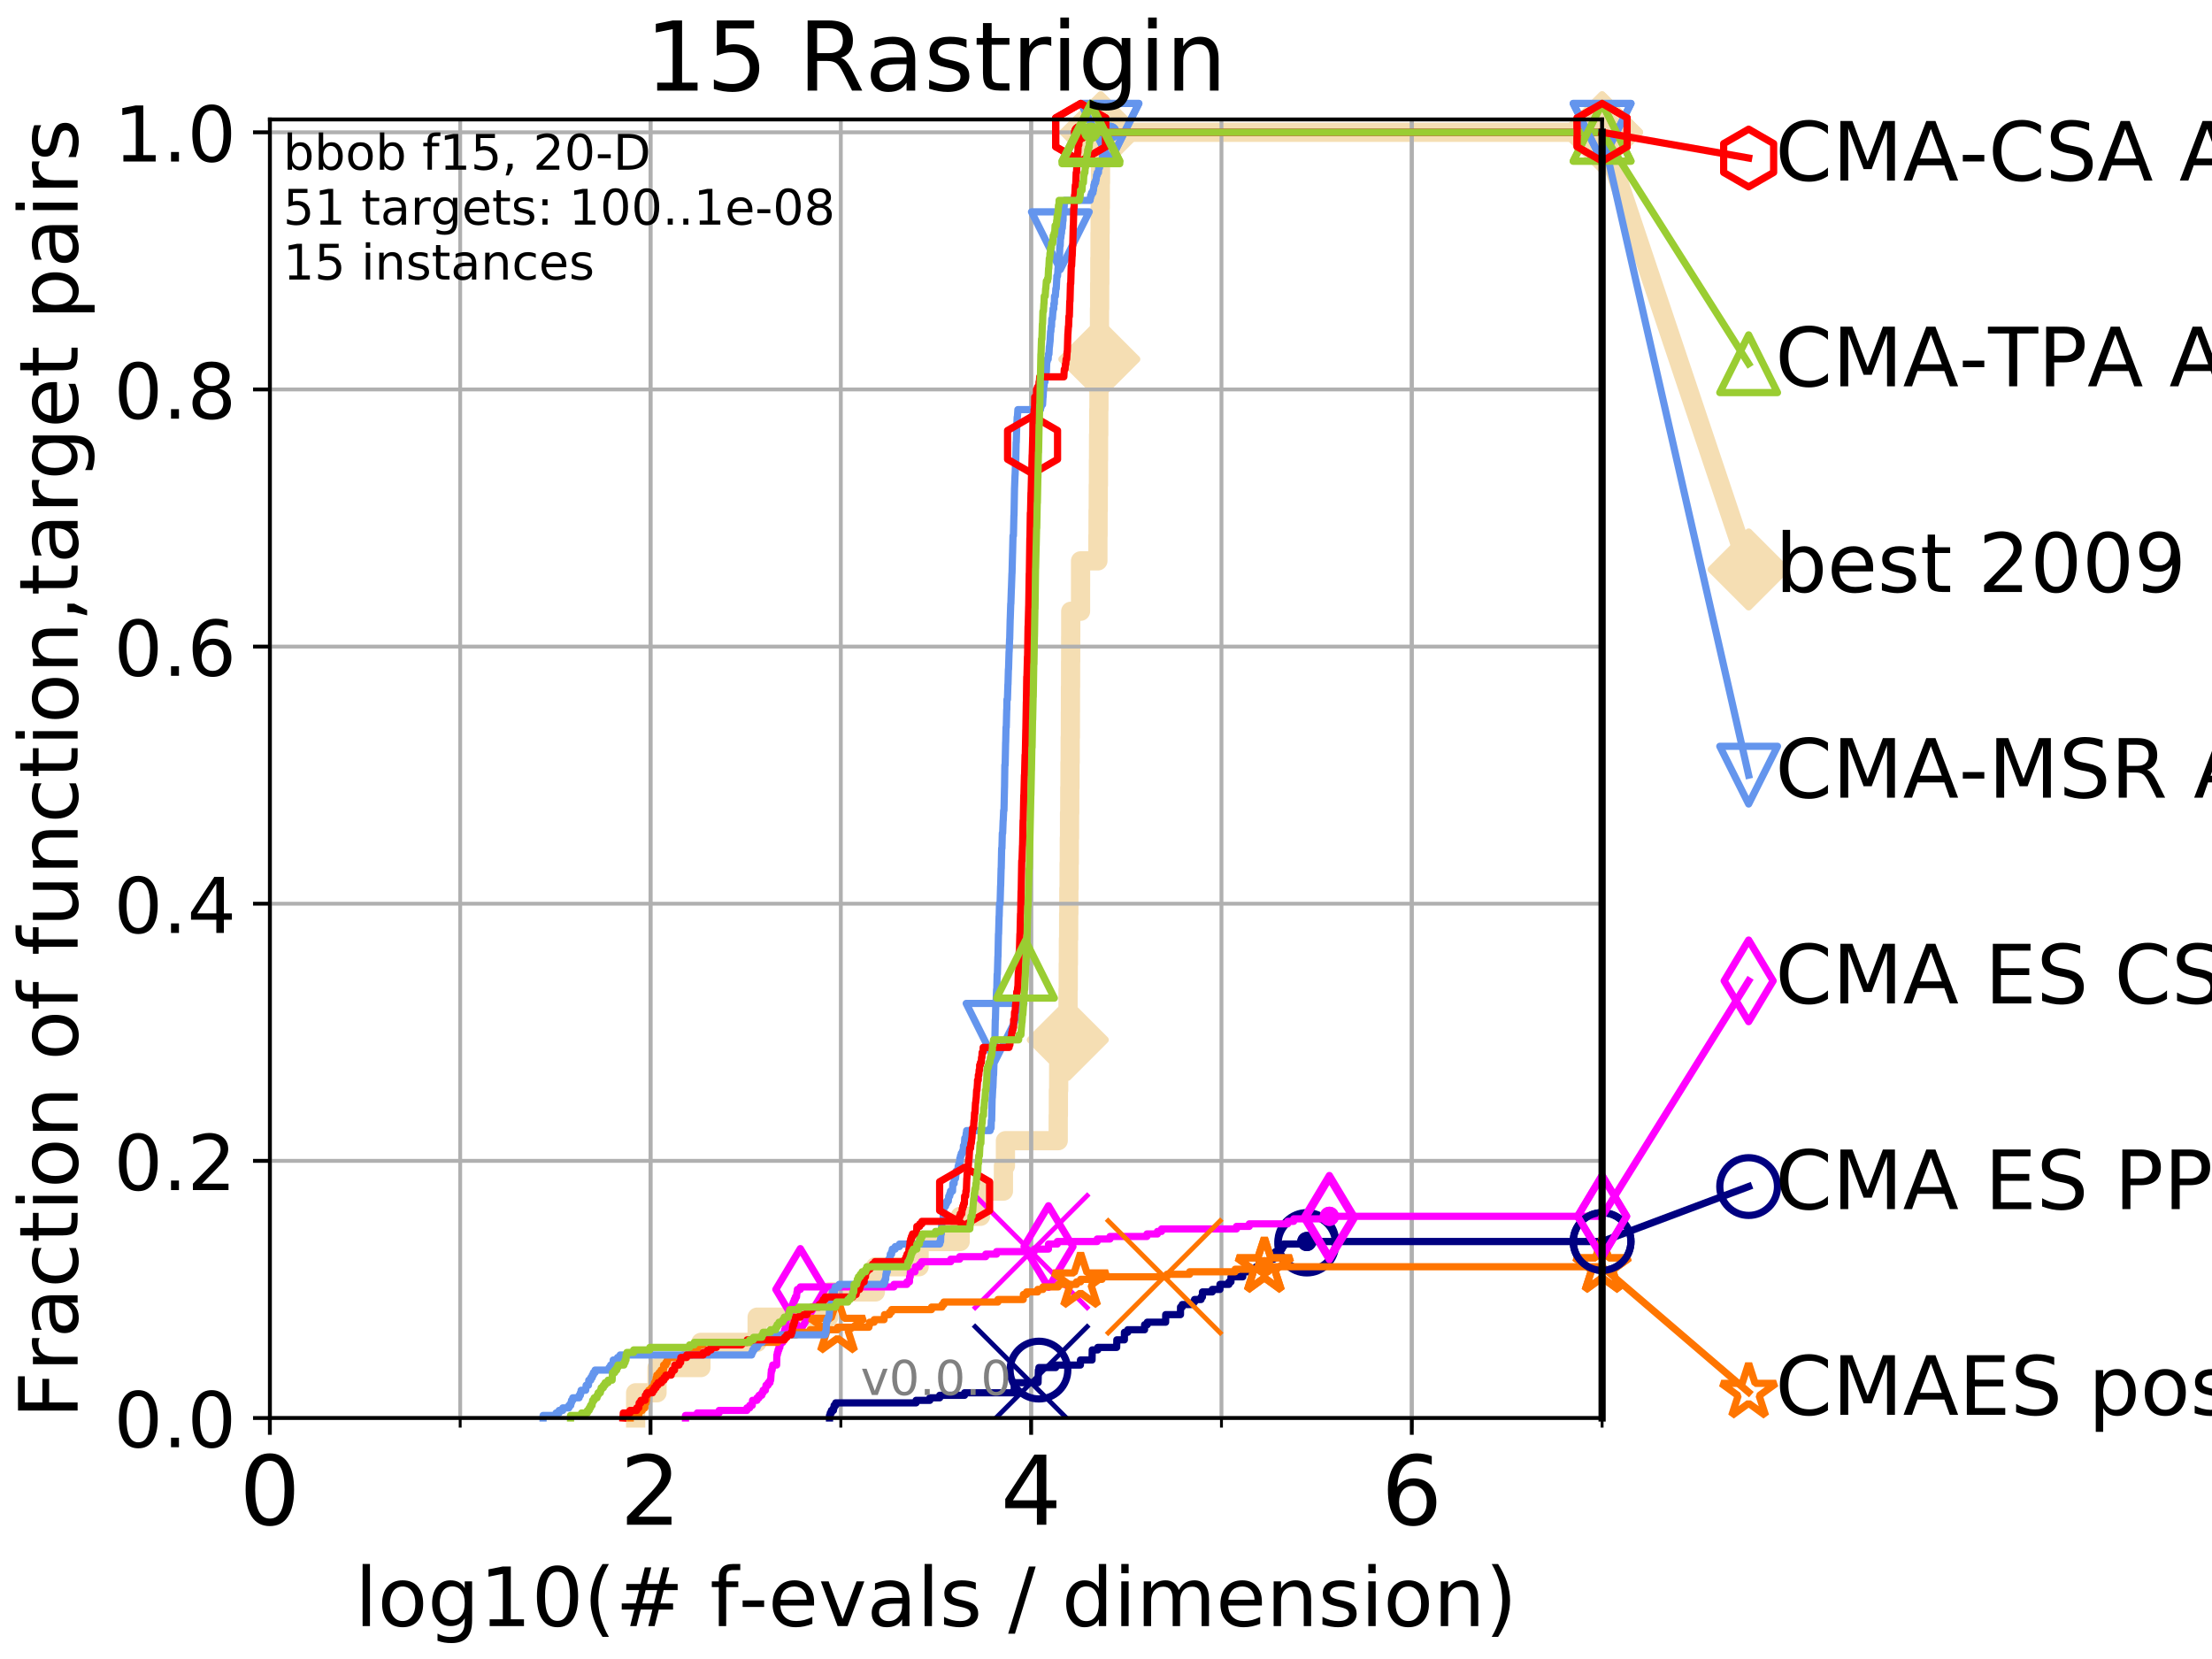 <?xml version="1.0" encoding="utf-8" standalone="no"?>
<!DOCTYPE svg PUBLIC "-//W3C//DTD SVG 1.1//EN"
  "http://www.w3.org/Graphics/SVG/1.1/DTD/svg11.dtd">
<!-- Created with matplotlib (http://matplotlib.org/) -->
<svg height="345pt" version="1.1" viewBox="0 0 460 345" width="460pt" xmlns="http://www.w3.org/2000/svg" xmlns:xlink="http://www.w3.org/1999/xlink">
 <defs>
  <style type="text/css">
*{stroke-linecap:butt;stroke-linejoin:round;}
  </style>
 </defs>
 <g id="figure_1">
  <g id="patch_1">
   <path d="M 0 345.6 
L 460.8 345.6 
L 460.8 0 
L 0 0 
z
" style="fill:#ffffff;"/>
  </g>
  <g id="axes_1">
   <g id="patch_2">
    <path d="M 56.12 294.88 
L 333.168 294.88 
L 333.168 24.84 
L 56.12 24.84 
z
" style="fill:#ffffff;"/>
   </g>
   <g id="line2d_1">
    <path d="M 132.187 294.88 
L 132.187 289.638 
L 136.631 289.638 
L 136.631 284.395 
L 145.762 284.395 
L 145.762 279.153 
L 157.451 279.153 
L 157.451 273.91 
L 172.345 273.91 
L 172.345 268.668 
L 182.039 268.668 
L 182.039 263.425 
L 191.137 263.425 
L 191.137 258.183 
L 199.677 258.183 
L 199.677 252.94 
L 203.897 252.94 
L 203.897 247.698 
L 208.669 247.698 
L 208.669 242.455 
L 209.087 242.455 
L 209.087 237.213 
L 220.062 237.213 
L 220.062 231.97 
L 220.096 231.97 
L 220.096 226.728 
L 220.158 226.728 
L 220.158 221.485 
L 222.003 221.485 
L 222.003 216.243 
L 222.052 216.243 
L 222.052 211 
L 222.105 211 
L 222.105 205.758 
L 222.148 205.758 
L 222.148 200.515 
L 222.184 200.515 
L 222.184 195.273 
L 222.236 195.273 
L 222.236 190.03 
L 222.272 190.03 
L 222.272 184.788 
L 222.328 184.788 
L 222.328 179.546 
L 222.37 179.546 
L 222.37 174.303 
L 222.417 174.303 
L 222.417 169.061 
L 222.463 169.061 
L 222.463 163.818 
L 222.508 163.818 
L 222.508 158.576 
L 222.55 158.576 
L 222.55 153.333 
L 222.592 153.333 
L 222.592 148.091 
L 222.606 148.091 
L 222.606 142.848 
L 222.636 142.848 
L 222.636 137.606 
L 222.656 137.606 
L 222.656 132.363 
L 222.669 132.363 
L 222.669 127.121 
L 224.705 127.121 
L 224.705 121.878 
L 224.711 121.878 
L 224.711 116.636 
L 228.314 116.636 
L 228.314 111.393 
L 228.349 111.393 
L 228.349 106.151 
L 228.391 106.151 
L 228.391 100.908 
L 228.428 100.908 
L 228.428 95.666 
L 228.453 95.666 
L 228.453 90.423 
L 228.493 90.423 
L 228.493 85.181 
L 228.532 85.181 
L 228.532 79.938 
L 228.564 79.938 
L 228.564 74.696 
L 228.61 74.696 
L 228.61 69.453 
L 228.644 69.453 
L 228.644 64.211 
L 228.682 64.211 
L 228.682 58.969 
L 228.715 58.969 
L 228.715 53.726 
L 228.753 53.726 
L 228.753 48.484 
L 228.782 48.484 
L 228.782 43.241 
L 228.815 43.241 
L 228.815 37.999 
L 228.86 37.999 
L 228.86 32.756 
L 228.893 32.756 
L 228.893 27.514 
L 333.168 27.514 
" style="fill:none;stroke:#f5deb3;stroke-linecap:square;stroke-width:4;"/>
   </g>
   <g id="line2d_2">
    <defs>
     <path d="M -0 7.778 
L 7.778 0 
L 0 -7.778 
L -7.778 -0 
z
" id="mddaa3aeb13" style="stroke:#f5deb3;stroke-linejoin:miter;stroke-width:1.5;"/>
    </defs>
    <g>
     <use style="fill:#f5deb3;stroke:#f5deb3;stroke-linejoin:miter;stroke-width:1.5;" x="222.052" xlink:href="#mddaa3aeb13" y="216.243"/>
     <use style="fill:#f5deb3;stroke:#f5deb3;stroke-linejoin:miter;stroke-width:1.5;" x="228.61" xlink:href="#mddaa3aeb13" y="74.696"/>
     <use style="fill:#f5deb3;stroke:#f5deb3;stroke-linejoin:miter;stroke-width:1.5;" x="228.893" xlink:href="#mddaa3aeb13" y="27.514"/>
     <use style="fill:#f5deb3;stroke:#f5deb3;stroke-linejoin:miter;stroke-width:1.5;" x="228.893" xlink:href="#mddaa3aeb13" y="27.514"/>
     <use style="fill:#f5deb3;stroke:#f5deb3;stroke-linejoin:miter;stroke-width:1.5;" x="333.168" xlink:href="#mddaa3aeb13" y="27.514"/>
    </g>
   </g>
   <g id="line2d_3">
    <path style="fill:none;stroke:#f5deb3;stroke-linecap:square;stroke-width:4;"/>
    <g/>
   </g>
   <g id="line2d_4">
    <path d="M 333.168 27.514 
L 363.643 118.418 
" style="fill:none;stroke:#f5deb3;stroke-linecap:square;stroke-width:4;"/>
    <g>
     <use style="fill:#f5deb3;stroke:#f5deb3;stroke-linejoin:miter;stroke-width:1.5;" x="333.168" xlink:href="#mddaa3aeb13" y="27.514"/>
     <use style="fill:#f5deb3;stroke:#f5deb3;stroke-linejoin:miter;stroke-width:1.5;" x="363.643" xlink:href="#mddaa3aeb13" y="118.418"/>
    </g>
   </g>
   <g id="matplotlib.axis_1">
    <g id="xtick_1">
     <g id="line2d_5">
      <path clip-path="url(#p091c954140)" d="M 56.12 294.88 
L 56.12 24.84 
" style="fill:none;stroke:#b0b0b0;stroke-linecap:square;stroke-width:0.8;"/>
     </g>
     <g id="line2d_6">
      <defs>
       <path d="M 0 0 
L 0 3.5 
" id="maf0ed1dd4c" style="stroke:#000000;stroke-width:0.8;"/>
      </defs>
      <g>
       <use style="stroke:#000000;stroke-width:0.8;" x="56.12" xlink:href="#maf0ed1dd4c" y="294.88"/>
      </g>
     </g>
     <g id="text_1">
      <!-- 0 -->
      <defs>
       <path d="M 31.781 66.406 
Q 24.172 66.406 20.328 58.906 
Q 16.5 51.422 16.5 36.375 
Q 16.5 21.391 20.328 13.891 
Q 24.172 6.391 31.781 6.391 
Q 39.453 6.391 43.281 13.891 
Q 47.125 21.391 47.125 36.375 
Q 47.125 51.422 43.281 58.906 
Q 39.453 66.406 31.781 66.406 
z
M 31.781 74.219 
Q 44.047 74.219 50.516 64.516 
Q 56.984 54.828 56.984 36.375 
Q 56.984 17.969 50.516 8.266 
Q 44.047 -1.422 31.781 -1.422 
Q 19.531 -1.422 13.062 8.266 
Q 6.594 17.969 6.594 36.375 
Q 6.594 54.828 13.062 64.516 
Q 19.531 74.219 31.781 74.219 
z
" id="DejaVuSans-30"/>
      </defs>
      <g transform="translate(49.758 317.077)scale(0.2 -0.2)">
       <use xlink:href="#DejaVuSans-30"/>
      </g>
     </g>
    </g>
    <g id="xtick_2">
     <g id="line2d_7">
      <path clip-path="url(#p091c954140)" d="M 135.277 294.88 
L 135.277 24.84 
" style="fill:none;stroke:#b0b0b0;stroke-linecap:square;stroke-width:0.8;"/>
     </g>
     <g id="line2d_8">
      <g>
       <use style="stroke:#000000;stroke-width:0.8;" x="135.277" xlink:href="#maf0ed1dd4c" y="294.88"/>
      </g>
     </g>
     <g id="text_2">
      <!-- 2 -->
      <defs>
       <path d="M 19.188 8.297 
L 53.609 8.297 
L 53.609 0 
L 7.328 0 
L 7.328 8.297 
Q 12.938 14.109 22.625 23.891 
Q 32.328 33.688 34.812 36.531 
Q 39.547 41.844 41.422 45.531 
Q 43.312 49.219 43.312 52.781 
Q 43.312 58.594 39.234 62.25 
Q 35.156 65.922 28.609 65.922 
Q 23.969 65.922 18.812 64.312 
Q 13.672 62.703 7.812 59.422 
L 7.812 69.391 
Q 13.766 71.781 18.938 73 
Q 24.125 74.219 28.422 74.219 
Q 39.75 74.219 46.484 68.547 
Q 53.219 62.891 53.219 53.422 
Q 53.219 48.922 51.531 44.891 
Q 49.859 40.875 45.406 35.406 
Q 44.188 33.984 37.641 27.219 
Q 31.109 20.453 19.188 8.297 
z
" id="DejaVuSans-32"/>
      </defs>
      <g transform="translate(128.914 317.077)scale(0.2 -0.2)">
       <use xlink:href="#DejaVuSans-32"/>
      </g>
     </g>
    </g>
    <g id="xtick_3">
     <g id="line2d_9">
      <path clip-path="url(#p091c954140)" d="M 214.433 294.88 
L 214.433 24.84 
" style="fill:none;stroke:#b0b0b0;stroke-linecap:square;stroke-width:0.8;"/>
     </g>
     <g id="line2d_10">
      <g>
       <use style="stroke:#000000;stroke-width:0.8;" x="214.433" xlink:href="#maf0ed1dd4c" y="294.88"/>
      </g>
     </g>
     <g id="text_3">
      <!-- 4 -->
      <defs>
       <path d="M 37.797 64.312 
L 12.891 25.391 
L 37.797 25.391 
z
M 35.203 72.906 
L 47.609 72.906 
L 47.609 25.391 
L 58.016 25.391 
L 58.016 17.188 
L 47.609 17.188 
L 47.609 0 
L 37.797 0 
L 37.797 17.188 
L 4.891 17.188 
L 4.891 26.703 
z
" id="DejaVuSans-34"/>
      </defs>
      <g transform="translate(208.071 317.077)scale(0.2 -0.2)">
       <use xlink:href="#DejaVuSans-34"/>
      </g>
     </g>
    </g>
    <g id="xtick_4">
     <g id="line2d_11">
      <path clip-path="url(#p091c954140)" d="M 293.59 294.88 
L 293.59 24.84 
" style="fill:none;stroke:#b0b0b0;stroke-linecap:square;stroke-width:0.8;"/>
     </g>
     <g id="line2d_12">
      <g>
       <use style="stroke:#000000;stroke-width:0.8;" x="293.59" xlink:href="#maf0ed1dd4c" y="294.88"/>
      </g>
     </g>
     <g id="text_4">
      <!-- 6 -->
      <defs>
       <path d="M 33.016 40.375 
Q 26.375 40.375 22.484 35.828 
Q 18.609 31.297 18.609 23.391 
Q 18.609 15.531 22.484 10.953 
Q 26.375 6.391 33.016 6.391 
Q 39.656 6.391 43.531 10.953 
Q 47.406 15.531 47.406 23.391 
Q 47.406 31.297 43.531 35.828 
Q 39.656 40.375 33.016 40.375 
z
M 52.594 71.297 
L 52.594 62.312 
Q 48.875 64.062 45.094 64.984 
Q 41.312 65.922 37.594 65.922 
Q 27.828 65.922 22.672 59.328 
Q 17.531 52.734 16.797 39.406 
Q 19.672 43.656 24.016 45.922 
Q 28.375 48.188 33.594 48.188 
Q 44.578 48.188 50.953 41.516 
Q 57.328 34.859 57.328 23.391 
Q 57.328 12.156 50.688 5.359 
Q 44.047 -1.422 33.016 -1.422 
Q 20.359 -1.422 13.672 8.266 
Q 6.984 17.969 6.984 36.375 
Q 6.984 53.656 15.188 63.938 
Q 23.391 74.219 37.203 74.219 
Q 40.922 74.219 44.703 73.484 
Q 48.484 72.75 52.594 71.297 
z
" id="DejaVuSans-36"/>
      </defs>
      <g transform="translate(287.227 317.077)scale(0.2 -0.2)">
       <use xlink:href="#DejaVuSans-36"/>
      </g>
     </g>
    </g>
    <g id="xtick_5">
     <g id="line2d_13">
      <path clip-path="url(#p091c954140)" d="M 56.12 294.88 
L 56.12 24.84 
" style="fill:none;stroke:#b0b0b0;stroke-linecap:square;stroke-width:0.8;"/>
     </g>
     <g id="line2d_14">
      <defs>
       <path d="M 0 0 
L 0 2 
" id="m4609c33d4c" style="stroke:#000000;stroke-width:0.6;"/>
      </defs>
      <g>
       <use style="stroke:#000000;stroke-width:0.6;" x="56.12" xlink:href="#m4609c33d4c" y="294.88"/>
      </g>
     </g>
    </g>
    <g id="xtick_6">
     <g id="line2d_15">
      <path clip-path="url(#p091c954140)" d="M 95.698 294.88 
L 95.698 24.84 
" style="fill:none;stroke:#b0b0b0;stroke-linecap:square;stroke-width:0.8;"/>
     </g>
     <g id="line2d_16">
      <g>
       <use style="stroke:#000000;stroke-width:0.6;" x="95.698" xlink:href="#m4609c33d4c" y="294.88"/>
      </g>
     </g>
    </g>
    <g id="xtick_7">
     <g id="line2d_17">
      <path clip-path="url(#p091c954140)" d="M 135.277 294.88 
L 135.277 24.84 
" style="fill:none;stroke:#b0b0b0;stroke-linecap:square;stroke-width:0.8;"/>
     </g>
     <g id="line2d_18">
      <g>
       <use style="stroke:#000000;stroke-width:0.6;" x="135.277" xlink:href="#m4609c33d4c" y="294.88"/>
      </g>
     </g>
    </g>
    <g id="xtick_8">
     <g id="line2d_19">
      <path clip-path="url(#p091c954140)" d="M 174.855 294.88 
L 174.855 24.84 
" style="fill:none;stroke:#b0b0b0;stroke-linecap:square;stroke-width:0.8;"/>
     </g>
     <g id="line2d_20">
      <g>
       <use style="stroke:#000000;stroke-width:0.6;" x="174.855" xlink:href="#m4609c33d4c" y="294.88"/>
      </g>
     </g>
    </g>
    <g id="xtick_9">
     <g id="line2d_21">
      <path clip-path="url(#p091c954140)" d="M 214.433 294.88 
L 214.433 24.84 
" style="fill:none;stroke:#b0b0b0;stroke-linecap:square;stroke-width:0.8;"/>
     </g>
     <g id="line2d_22">
      <g>
       <use style="stroke:#000000;stroke-width:0.6;" x="214.433" xlink:href="#m4609c33d4c" y="294.88"/>
      </g>
     </g>
    </g>
    <g id="xtick_10">
     <g id="line2d_23">
      <path clip-path="url(#p091c954140)" d="M 254.011 294.88 
L 254.011 24.84 
" style="fill:none;stroke:#b0b0b0;stroke-linecap:square;stroke-width:0.8;"/>
     </g>
     <g id="line2d_24">
      <g>
       <use style="stroke:#000000;stroke-width:0.6;" x="254.011" xlink:href="#m4609c33d4c" y="294.88"/>
      </g>
     </g>
    </g>
    <g id="xtick_11">
     <g id="line2d_25">
      <path clip-path="url(#p091c954140)" d="M 293.59 294.88 
L 293.59 24.84 
" style="fill:none;stroke:#b0b0b0;stroke-linecap:square;stroke-width:0.8;"/>
     </g>
     <g id="line2d_26">
      <g>
       <use style="stroke:#000000;stroke-width:0.6;" x="293.59" xlink:href="#m4609c33d4c" y="294.88"/>
      </g>
     </g>
    </g>
    <g id="xtick_12">
     <g id="line2d_27">
      <path clip-path="url(#p091c954140)" d="M 333.168 294.88 
L 333.168 24.84 
" style="fill:none;stroke:#b0b0b0;stroke-linecap:square;stroke-width:0.8;"/>
     </g>
     <g id="line2d_28">
      <g>
       <use style="stroke:#000000;stroke-width:0.6;" x="333.168" xlink:href="#m4609c33d4c" y="294.88"/>
      </g>
     </g>
    </g>
    <g id="text_5">
     <!-- log10(# f-evals / dimension) -->
     <defs>
      <path d="M 9.422 75.984 
L 18.406 75.984 
L 18.406 0 
L 9.422 0 
z
" id="DejaVuSans-6c"/>
      <path d="M 30.609 48.391 
Q 23.391 48.391 19.188 42.75 
Q 14.984 37.109 14.984 27.297 
Q 14.984 17.484 19.156 11.844 
Q 23.344 6.203 30.609 6.203 
Q 37.797 6.203 41.984 11.859 
Q 46.188 17.531 46.188 27.297 
Q 46.188 37.016 41.984 42.703 
Q 37.797 48.391 30.609 48.391 
z
M 30.609 56 
Q 42.328 56 49.016 48.375 
Q 55.719 40.766 55.719 27.297 
Q 55.719 13.875 49.016 6.219 
Q 42.328 -1.422 30.609 -1.422 
Q 18.844 -1.422 12.172 6.219 
Q 5.516 13.875 5.516 27.297 
Q 5.516 40.766 12.172 48.375 
Q 18.844 56 30.609 56 
z
" id="DejaVuSans-6f"/>
      <path d="M 45.406 27.984 
Q 45.406 37.75 41.375 43.109 
Q 37.359 48.484 30.078 48.484 
Q 22.859 48.484 18.828 43.109 
Q 14.797 37.75 14.797 27.984 
Q 14.797 18.266 18.828 12.891 
Q 22.859 7.516 30.078 7.516 
Q 37.359 7.516 41.375 12.891 
Q 45.406 18.266 45.406 27.984 
z
M 54.391 6.781 
Q 54.391 -7.172 48.188 -13.984 
Q 42 -20.797 29.203 -20.797 
Q 24.469 -20.797 20.266 -20.094 
Q 16.062 -19.391 12.109 -17.922 
L 12.109 -9.188 
Q 16.062 -11.328 19.922 -12.344 
Q 23.781 -13.375 27.781 -13.375 
Q 36.625 -13.375 41.016 -8.766 
Q 45.406 -4.156 45.406 5.172 
L 45.406 9.625 
Q 42.625 4.781 38.281 2.391 
Q 33.938 0 27.875 0 
Q 17.828 0 11.672 7.656 
Q 5.516 15.328 5.516 27.984 
Q 5.516 40.672 11.672 48.328 
Q 17.828 56 27.875 56 
Q 33.938 56 38.281 53.609 
Q 42.625 51.219 45.406 46.391 
L 45.406 54.688 
L 54.391 54.688 
z
" id="DejaVuSans-67"/>
      <path d="M 12.406 8.297 
L 28.516 8.297 
L 28.516 63.922 
L 10.984 60.406 
L 10.984 69.391 
L 28.422 72.906 
L 38.281 72.906 
L 38.281 8.297 
L 54.391 8.297 
L 54.391 0 
L 12.406 0 
z
" id="DejaVuSans-31"/>
      <path d="M 31 75.875 
Q 24.469 64.656 21.281 53.656 
Q 18.109 42.672 18.109 31.391 
Q 18.109 20.125 21.312 9.062 
Q 24.516 -2 31 -13.188 
L 23.188 -13.188 
Q 15.875 -1.703 12.234 9.375 
Q 8.594 20.453 8.594 31.391 
Q 8.594 42.281 12.203 53.312 
Q 15.828 64.359 23.188 75.875 
z
" id="DejaVuSans-28"/>
      <path d="M 51.125 44 
L 36.922 44 
L 32.812 27.688 
L 47.125 27.688 
z
M 43.797 71.781 
L 38.719 51.516 
L 52.984 51.516 
L 58.109 71.781 
L 65.922 71.781 
L 60.891 51.516 
L 76.125 51.516 
L 76.125 44 
L 58.984 44 
L 54.984 27.688 
L 70.516 27.688 
L 70.516 20.219 
L 53.078 20.219 
L 48 0 
L 40.188 0 
L 45.219 20.219 
L 30.906 20.219 
L 25.875 0 
L 18.016 0 
L 23.094 20.219 
L 7.719 20.219 
L 7.719 27.688 
L 24.906 27.688 
L 29 44 
L 13.281 44 
L 13.281 51.516 
L 30.906 51.516 
L 35.891 71.781 
z
" id="DejaVuSans-23"/>
      <path id="DejaVuSans-20"/>
      <path d="M 37.109 75.984 
L 37.109 68.5 
L 28.516 68.5 
Q 23.688 68.5 21.797 66.547 
Q 19.922 64.594 19.922 59.516 
L 19.922 54.688 
L 34.719 54.688 
L 34.719 47.703 
L 19.922 47.703 
L 19.922 0 
L 10.891 0 
L 10.891 47.703 
L 2.297 47.703 
L 2.297 54.688 
L 10.891 54.688 
L 10.891 58.5 
Q 10.891 67.625 15.141 71.797 
Q 19.391 75.984 28.609 75.984 
z
" id="DejaVuSans-66"/>
      <path d="M 4.891 31.391 
L 31.203 31.391 
L 31.203 23.391 
L 4.891 23.391 
z
" id="DejaVuSans-2d"/>
      <path d="M 56.203 29.594 
L 56.203 25.203 
L 14.891 25.203 
Q 15.484 15.922 20.484 11.062 
Q 25.484 6.203 34.422 6.203 
Q 39.594 6.203 44.453 7.469 
Q 49.312 8.734 54.109 11.281 
L 54.109 2.781 
Q 49.266 0.734 44.188 -0.344 
Q 39.109 -1.422 33.891 -1.422 
Q 20.797 -1.422 13.156 6.188 
Q 5.516 13.812 5.516 26.812 
Q 5.516 40.234 12.766 48.109 
Q 20.016 56 32.328 56 
Q 43.359 56 49.781 48.891 
Q 56.203 41.797 56.203 29.594 
z
M 47.219 32.234 
Q 47.125 39.594 43.094 43.984 
Q 39.062 48.391 32.422 48.391 
Q 24.906 48.391 20.391 44.141 
Q 15.875 39.891 15.188 32.172 
z
" id="DejaVuSans-65"/>
      <path d="M 2.984 54.688 
L 12.5 54.688 
L 29.594 8.797 
L 46.688 54.688 
L 56.203 54.688 
L 35.688 0 
L 23.484 0 
z
" id="DejaVuSans-76"/>
      <path d="M 34.281 27.484 
Q 23.391 27.484 19.188 25 
Q 14.984 22.516 14.984 16.5 
Q 14.984 11.719 18.141 8.906 
Q 21.297 6.109 26.703 6.109 
Q 34.188 6.109 38.703 11.406 
Q 43.219 16.703 43.219 25.484 
L 43.219 27.484 
z
M 52.203 31.203 
L 52.203 0 
L 43.219 0 
L 43.219 8.297 
Q 40.141 3.328 35.547 0.953 
Q 30.953 -1.422 24.312 -1.422 
Q 15.922 -1.422 10.953 3.297 
Q 6 8.016 6 15.922 
Q 6 25.141 12.172 29.828 
Q 18.359 34.516 30.609 34.516 
L 43.219 34.516 
L 43.219 35.406 
Q 43.219 41.609 39.141 45 
Q 35.062 48.391 27.688 48.391 
Q 23 48.391 18.547 47.266 
Q 14.109 46.141 10.016 43.891 
L 10.016 52.203 
Q 14.938 54.109 19.578 55.047 
Q 24.219 56 28.609 56 
Q 40.484 56 46.344 49.844 
Q 52.203 43.703 52.203 31.203 
z
" id="DejaVuSans-61"/>
      <path d="M 44.281 53.078 
L 44.281 44.578 
Q 40.484 46.531 36.375 47.5 
Q 32.281 48.484 27.875 48.484 
Q 21.188 48.484 17.844 46.438 
Q 14.5 44.391 14.5 40.281 
Q 14.5 37.156 16.891 35.375 
Q 19.281 33.594 26.516 31.984 
L 29.594 31.297 
Q 39.156 29.25 43.188 25.516 
Q 47.219 21.781 47.219 15.094 
Q 47.219 7.469 41.188 3.016 
Q 35.156 -1.422 24.609 -1.422 
Q 20.219 -1.422 15.453 -0.562 
Q 10.688 0.297 5.422 2 
L 5.422 11.281 
Q 10.406 8.688 15.234 7.391 
Q 20.062 6.109 24.812 6.109 
Q 31.156 6.109 34.562 8.281 
Q 37.984 10.453 37.984 14.406 
Q 37.984 18.062 35.516 20.016 
Q 33.062 21.969 24.703 23.781 
L 21.578 24.516 
Q 13.234 26.266 9.516 29.906 
Q 5.812 33.547 5.812 39.891 
Q 5.812 47.609 11.281 51.797 
Q 16.75 56 26.812 56 
Q 31.781 56 36.172 55.266 
Q 40.578 54.547 44.281 53.078 
z
" id="DejaVuSans-73"/>
      <path d="M 25.391 72.906 
L 33.688 72.906 
L 8.297 -9.281 
L 0 -9.281 
z
" id="DejaVuSans-2f"/>
      <path d="M 45.406 46.391 
L 45.406 75.984 
L 54.391 75.984 
L 54.391 0 
L 45.406 0 
L 45.406 8.203 
Q 42.578 3.328 38.25 0.953 
Q 33.938 -1.422 27.875 -1.422 
Q 17.969 -1.422 11.734 6.484 
Q 5.516 14.406 5.516 27.297 
Q 5.516 40.188 11.734 48.094 
Q 17.969 56 27.875 56 
Q 33.938 56 38.25 53.625 
Q 42.578 51.266 45.406 46.391 
z
M 14.797 27.297 
Q 14.797 17.391 18.875 11.75 
Q 22.953 6.109 30.078 6.109 
Q 37.203 6.109 41.297 11.75 
Q 45.406 17.391 45.406 27.297 
Q 45.406 37.203 41.297 42.844 
Q 37.203 48.484 30.078 48.484 
Q 22.953 48.484 18.875 42.844 
Q 14.797 37.203 14.797 27.297 
z
" id="DejaVuSans-64"/>
      <path d="M 9.422 54.688 
L 18.406 54.688 
L 18.406 0 
L 9.422 0 
z
M 9.422 75.984 
L 18.406 75.984 
L 18.406 64.594 
L 9.422 64.594 
z
" id="DejaVuSans-69"/>
      <path d="M 52 44.188 
Q 55.375 50.25 60.062 53.125 
Q 64.75 56 71.094 56 
Q 79.641 56 84.281 50.016 
Q 88.922 44.047 88.922 33.016 
L 88.922 0 
L 79.891 0 
L 79.891 32.719 
Q 79.891 40.578 77.094 44.375 
Q 74.312 48.188 68.609 48.188 
Q 61.625 48.188 57.562 43.547 
Q 53.516 38.922 53.516 30.906 
L 53.516 0 
L 44.484 0 
L 44.484 32.719 
Q 44.484 40.625 41.703 44.406 
Q 38.922 48.188 33.109 48.188 
Q 26.219 48.188 22.156 43.531 
Q 18.109 38.875 18.109 30.906 
L 18.109 0 
L 9.078 0 
L 9.078 54.688 
L 18.109 54.688 
L 18.109 46.188 
Q 21.188 51.219 25.484 53.609 
Q 29.781 56 35.688 56 
Q 41.656 56 45.828 52.969 
Q 50 49.953 52 44.188 
z
" id="DejaVuSans-6d"/>
      <path d="M 54.891 33.016 
L 54.891 0 
L 45.906 0 
L 45.906 32.719 
Q 45.906 40.484 42.875 44.328 
Q 39.844 48.188 33.797 48.188 
Q 26.516 48.188 22.312 43.547 
Q 18.109 38.922 18.109 30.906 
L 18.109 0 
L 9.078 0 
L 9.078 54.688 
L 18.109 54.688 
L 18.109 46.188 
Q 21.344 51.125 25.703 53.562 
Q 30.078 56 35.797 56 
Q 45.219 56 50.047 50.172 
Q 54.891 44.344 54.891 33.016 
z
" id="DejaVuSans-6e"/>
      <path d="M 8.016 75.875 
L 15.828 75.875 
Q 23.141 64.359 26.781 53.312 
Q 30.422 42.281 30.422 31.391 
Q 30.422 20.453 26.781 9.375 
Q 23.141 -1.703 15.828 -13.188 
L 8.016 -13.188 
Q 14.5 -2 17.703 9.062 
Q 20.906 20.125 20.906 31.391 
Q 20.906 42.672 17.703 53.656 
Q 14.5 64.656 8.016 75.875 
z
" id="DejaVuSans-29"/>
     </defs>
     <g transform="translate(73.803 338.154)scale(0.17 -0.17)">
      <use xlink:href="#DejaVuSans-6c"/>
      <use x="27.783" xlink:href="#DejaVuSans-6f"/>
      <use x="88.965" xlink:href="#DejaVuSans-67"/>
      <use x="152.441" xlink:href="#DejaVuSans-31"/>
      <use x="216.064" xlink:href="#DejaVuSans-30"/>
      <use x="279.688" xlink:href="#DejaVuSans-28"/>
      <use x="318.701" xlink:href="#DejaVuSans-23"/>
      <use x="402.49" xlink:href="#DejaVuSans-20"/>
      <use x="434.277" xlink:href="#DejaVuSans-66"/>
      <use x="469.404" xlink:href="#DejaVuSans-2d"/>
      <use x="505.488" xlink:href="#DejaVuSans-65"/>
      <use x="567.012" xlink:href="#DejaVuSans-76"/>
      <use x="626.191" xlink:href="#DejaVuSans-61"/>
      <use x="687.471" xlink:href="#DejaVuSans-6c"/>
      <use x="715.254" xlink:href="#DejaVuSans-73"/>
      <use x="767.354" xlink:href="#DejaVuSans-20"/>
      <use x="799.141" xlink:href="#DejaVuSans-2f"/>
      <use x="832.832" xlink:href="#DejaVuSans-20"/>
      <use x="864.619" xlink:href="#DejaVuSans-64"/>
      <use x="928.096" xlink:href="#DejaVuSans-69"/>
      <use x="955.879" xlink:href="#DejaVuSans-6d"/>
      <use x="1053.291" xlink:href="#DejaVuSans-65"/>
      <use x="1114.814" xlink:href="#DejaVuSans-6e"/>
      <use x="1178.193" xlink:href="#DejaVuSans-73"/>
      <use x="1230.293" xlink:href="#DejaVuSans-69"/>
      <use x="1258.076" xlink:href="#DejaVuSans-6f"/>
      <use x="1319.258" xlink:href="#DejaVuSans-6e"/>
      <use x="1382.637" xlink:href="#DejaVuSans-29"/>
     </g>
    </g>
   </g>
   <g id="matplotlib.axis_2">
    <g id="ytick_1">
     <g id="line2d_29">
      <path clip-path="url(#p091c954140)" d="M 56.12 294.88 
L 333.168 294.88 
" style="fill:none;stroke:#b0b0b0;stroke-linecap:square;stroke-width:0.8;"/>
     </g>
     <g id="line2d_30">
      <defs>
       <path d="M 0 0 
L -3.5 0 
" id="mbc3120e397" style="stroke:#000000;stroke-width:0.8;"/>
      </defs>
      <g>
       <use style="stroke:#000000;stroke-width:0.8;" x="56.12" xlink:href="#mbc3120e397" y="294.88"/>
      </g>
     </g>
     <g id="text_6">
      <!-- 0.0 -->
      <defs>
       <path d="M 10.688 12.406 
L 21 12.406 
L 21 0 
L 10.688 0 
z
" id="DejaVuSans-2e"/>
      </defs>
      <g transform="translate(23.675 300.959)scale(0.16 -0.16)">
       <use xlink:href="#DejaVuSans-30"/>
       <use x="63.623" xlink:href="#DejaVuSans-2e"/>
       <use x="95.41" xlink:href="#DejaVuSans-30"/>
      </g>
     </g>
    </g>
    <g id="ytick_2">
     <g id="line2d_31">
      <path clip-path="url(#p091c954140)" d="M 56.12 241.407 
L 333.168 241.407 
" style="fill:none;stroke:#b0b0b0;stroke-linecap:square;stroke-width:0.8;"/>
     </g>
     <g id="line2d_32">
      <g>
       <use style="stroke:#000000;stroke-width:0.8;" x="56.12" xlink:href="#mbc3120e397" y="241.407"/>
      </g>
     </g>
     <g id="text_7">
      <!-- 0.2 -->
      <g transform="translate(23.675 247.485)scale(0.16 -0.16)">
       <use xlink:href="#DejaVuSans-30"/>
       <use x="63.623" xlink:href="#DejaVuSans-2e"/>
       <use x="95.41" xlink:href="#DejaVuSans-32"/>
      </g>
     </g>
    </g>
    <g id="ytick_3">
     <g id="line2d_33">
      <path clip-path="url(#p091c954140)" d="M 56.12 187.933 
L 333.168 187.933 
" style="fill:none;stroke:#b0b0b0;stroke-linecap:square;stroke-width:0.8;"/>
     </g>
     <g id="line2d_34">
      <g>
       <use style="stroke:#000000;stroke-width:0.8;" x="56.12" xlink:href="#mbc3120e397" y="187.933"/>
      </g>
     </g>
     <g id="text_8">
      <!-- 0.4 -->
      <g transform="translate(23.675 194.012)scale(0.16 -0.16)">
       <use xlink:href="#DejaVuSans-30"/>
       <use x="63.623" xlink:href="#DejaVuSans-2e"/>
       <use x="95.41" xlink:href="#DejaVuSans-34"/>
      </g>
     </g>
    </g>
    <g id="ytick_4">
     <g id="line2d_35">
      <path clip-path="url(#p091c954140)" d="M 56.12 134.46 
L 333.168 134.46 
" style="fill:none;stroke:#b0b0b0;stroke-linecap:square;stroke-width:0.8;"/>
     </g>
     <g id="line2d_36">
      <g>
       <use style="stroke:#000000;stroke-width:0.8;" x="56.12" xlink:href="#mbc3120e397" y="134.46"/>
      </g>
     </g>
     <g id="text_9">
      <!-- 0.6 -->
      <g transform="translate(23.675 140.539)scale(0.16 -0.16)">
       <use xlink:href="#DejaVuSans-30"/>
       <use x="63.623" xlink:href="#DejaVuSans-2e"/>
       <use x="95.41" xlink:href="#DejaVuSans-36"/>
      </g>
     </g>
    </g>
    <g id="ytick_5">
     <g id="line2d_37">
      <path clip-path="url(#p091c954140)" d="M 56.12 80.987 
L 333.168 80.987 
" style="fill:none;stroke:#b0b0b0;stroke-linecap:square;stroke-width:0.8;"/>
     </g>
     <g id="line2d_38">
      <g>
       <use style="stroke:#000000;stroke-width:0.8;" x="56.12" xlink:href="#mbc3120e397" y="80.987"/>
      </g>
     </g>
     <g id="text_10">
      <!-- 0.8 -->
      <defs>
       <path d="M 31.781 34.625 
Q 24.75 34.625 20.719 30.859 
Q 16.703 27.094 16.703 20.516 
Q 16.703 13.922 20.719 10.156 
Q 24.75 6.391 31.781 6.391 
Q 38.812 6.391 42.859 10.172 
Q 46.922 13.969 46.922 20.516 
Q 46.922 27.094 42.891 30.859 
Q 38.875 34.625 31.781 34.625 
z
M 21.922 38.812 
Q 15.578 40.375 12.031 44.719 
Q 8.5 49.078 8.5 55.328 
Q 8.5 64.062 14.719 69.141 
Q 20.953 74.219 31.781 74.219 
Q 42.672 74.219 48.875 69.141 
Q 55.078 64.062 55.078 55.328 
Q 55.078 49.078 51.531 44.719 
Q 48 40.375 41.703 38.812 
Q 48.828 37.156 52.797 32.312 
Q 56.781 27.484 56.781 20.516 
Q 56.781 9.906 50.312 4.234 
Q 43.844 -1.422 31.781 -1.422 
Q 19.734 -1.422 13.25 4.234 
Q 6.781 9.906 6.781 20.516 
Q 6.781 27.484 10.781 32.312 
Q 14.797 37.156 21.922 38.812 
z
M 18.312 54.391 
Q 18.312 48.734 21.844 45.562 
Q 25.391 42.391 31.781 42.391 
Q 38.141 42.391 41.719 45.562 
Q 45.312 48.734 45.312 54.391 
Q 45.312 60.062 41.719 63.234 
Q 38.141 66.406 31.781 66.406 
Q 25.391 66.406 21.844 63.234 
Q 18.312 60.062 18.312 54.391 
z
" id="DejaVuSans-38"/>
      </defs>
      <g transform="translate(23.675 87.066)scale(0.16 -0.16)">
       <use xlink:href="#DejaVuSans-30"/>
       <use x="63.623" xlink:href="#DejaVuSans-2e"/>
       <use x="95.41" xlink:href="#DejaVuSans-38"/>
      </g>
     </g>
    </g>
    <g id="ytick_6">
     <g id="line2d_39">
      <path clip-path="url(#p091c954140)" d="M 56.12 27.514 
L 333.168 27.514 
" style="fill:none;stroke:#b0b0b0;stroke-linecap:square;stroke-width:0.8;"/>
     </g>
     <g id="line2d_40">
      <g>
       <use style="stroke:#000000;stroke-width:0.8;" x="56.12" xlink:href="#mbc3120e397" y="27.514"/>
      </g>
     </g>
     <g id="text_11">
      <!-- 1.0 -->
      <g transform="translate(23.675 33.592)scale(0.16 -0.16)">
       <use xlink:href="#DejaVuSans-31"/>
       <use x="63.623" xlink:href="#DejaVuSans-2e"/>
       <use x="95.41" xlink:href="#DejaVuSans-30"/>
      </g>
     </g>
    </g>
    <g id="text_12">
     <!-- Fraction of function,target pairs -->
     <defs>
      <path d="M 9.812 72.906 
L 51.703 72.906 
L 51.703 64.594 
L 19.672 64.594 
L 19.672 43.109 
L 48.578 43.109 
L 48.578 34.812 
L 19.672 34.812 
L 19.672 0 
L 9.812 0 
z
" id="DejaVuSans-46"/>
      <path d="M 41.109 46.297 
Q 39.594 47.172 37.812 47.578 
Q 36.031 48 33.891 48 
Q 26.266 48 22.188 43.047 
Q 18.109 38.094 18.109 28.812 
L 18.109 0 
L 9.078 0 
L 9.078 54.688 
L 18.109 54.688 
L 18.109 46.188 
Q 20.953 51.172 25.484 53.578 
Q 30.031 56 36.531 56 
Q 37.453 56 38.578 55.875 
Q 39.703 55.766 41.062 55.516 
z
" id="DejaVuSans-72"/>
      <path d="M 48.781 52.594 
L 48.781 44.188 
Q 44.969 46.297 41.141 47.344 
Q 37.312 48.391 33.406 48.391 
Q 24.656 48.391 19.812 42.844 
Q 14.984 37.312 14.984 27.297 
Q 14.984 17.281 19.812 11.734 
Q 24.656 6.203 33.406 6.203 
Q 37.312 6.203 41.141 7.25 
Q 44.969 8.297 48.781 10.406 
L 48.781 2.094 
Q 45.016 0.344 40.984 -0.531 
Q 36.969 -1.422 32.422 -1.422 
Q 20.062 -1.422 12.781 6.344 
Q 5.516 14.109 5.516 27.297 
Q 5.516 40.672 12.859 48.328 
Q 20.219 56 33.016 56 
Q 37.156 56 41.109 55.141 
Q 45.062 54.297 48.781 52.594 
z
" id="DejaVuSans-63"/>
      <path d="M 18.312 70.219 
L 18.312 54.688 
L 36.812 54.688 
L 36.812 47.703 
L 18.312 47.703 
L 18.312 18.016 
Q 18.312 11.328 20.141 9.422 
Q 21.969 7.516 27.594 7.516 
L 36.812 7.516 
L 36.812 0 
L 27.594 0 
Q 17.188 0 13.234 3.875 
Q 9.281 7.766 9.281 18.016 
L 9.281 47.703 
L 2.688 47.703 
L 2.688 54.688 
L 9.281 54.688 
L 9.281 70.219 
z
" id="DejaVuSans-74"/>
      <path d="M 8.5 21.578 
L 8.5 54.688 
L 17.484 54.688 
L 17.484 21.922 
Q 17.484 14.156 20.5 10.266 
Q 23.531 6.391 29.594 6.391 
Q 36.859 6.391 41.078 11.031 
Q 45.312 15.672 45.312 23.688 
L 45.312 54.688 
L 54.297 54.688 
L 54.297 0 
L 45.312 0 
L 45.312 8.406 
Q 42.047 3.422 37.719 1 
Q 33.406 -1.422 27.688 -1.422 
Q 18.266 -1.422 13.375 4.438 
Q 8.5 10.297 8.5 21.578 
z
M 31.109 56 
z
" id="DejaVuSans-75"/>
      <path d="M 11.719 12.406 
L 22.016 12.406 
L 22.016 4 
L 14.016 -11.625 
L 7.719 -11.625 
L 11.719 4 
z
" id="DejaVuSans-2c"/>
      <path d="M 18.109 8.203 
L 18.109 -20.797 
L 9.078 -20.797 
L 9.078 54.688 
L 18.109 54.688 
L 18.109 46.391 
Q 20.953 51.266 25.266 53.625 
Q 29.594 56 35.594 56 
Q 45.562 56 51.781 48.094 
Q 58.016 40.188 58.016 27.297 
Q 58.016 14.406 51.781 6.484 
Q 45.562 -1.422 35.594 -1.422 
Q 29.594 -1.422 25.266 0.953 
Q 20.953 3.328 18.109 8.203 
z
M 48.688 27.297 
Q 48.688 37.203 44.609 42.844 
Q 40.531 48.484 33.406 48.484 
Q 26.266 48.484 22.188 42.844 
Q 18.109 37.203 18.109 27.297 
Q 18.109 17.391 22.188 11.75 
Q 26.266 6.109 33.406 6.109 
Q 40.531 6.109 44.609 11.75 
Q 48.688 17.391 48.688 27.297 
z
" id="DejaVuSans-70"/>
     </defs>
     <g transform="translate(16.14 294.999)rotate(-90)scale(0.17 -0.17)">
      <use xlink:href="#DejaVuSans-46"/>
      <use x="57.41" xlink:href="#DejaVuSans-72"/>
      <use x="98.523" xlink:href="#DejaVuSans-61"/>
      <use x="159.803" xlink:href="#DejaVuSans-63"/>
      <use x="214.783" xlink:href="#DejaVuSans-74"/>
      <use x="253.992" xlink:href="#DejaVuSans-69"/>
      <use x="281.775" xlink:href="#DejaVuSans-6f"/>
      <use x="342.957" xlink:href="#DejaVuSans-6e"/>
      <use x="406.336" xlink:href="#DejaVuSans-20"/>
      <use x="438.123" xlink:href="#DejaVuSans-6f"/>
      <use x="499.305" xlink:href="#DejaVuSans-66"/>
      <use x="534.51" xlink:href="#DejaVuSans-20"/>
      <use x="566.297" xlink:href="#DejaVuSans-66"/>
      <use x="601.502" xlink:href="#DejaVuSans-75"/>
      <use x="664.881" xlink:href="#DejaVuSans-6e"/>
      <use x="728.26" xlink:href="#DejaVuSans-63"/>
      <use x="783.24" xlink:href="#DejaVuSans-74"/>
      <use x="822.449" xlink:href="#DejaVuSans-69"/>
      <use x="850.232" xlink:href="#DejaVuSans-6f"/>
      <use x="911.414" xlink:href="#DejaVuSans-6e"/>
      <use x="974.793" xlink:href="#DejaVuSans-2c"/>
      <use x="1006.58" xlink:href="#DejaVuSans-74"/>
      <use x="1045.789" xlink:href="#DejaVuSans-61"/>
      <use x="1107.068" xlink:href="#DejaVuSans-72"/>
      <use x="1148.166" xlink:href="#DejaVuSans-67"/>
      <use x="1211.643" xlink:href="#DejaVuSans-65"/>
      <use x="1273.166" xlink:href="#DejaVuSans-74"/>
      <use x="1312.375" xlink:href="#DejaVuSans-20"/>
      <use x="1344.162" xlink:href="#DejaVuSans-70"/>
      <use x="1407.639" xlink:href="#DejaVuSans-61"/>
      <use x="1468.918" xlink:href="#DejaVuSans-69"/>
      <use x="1496.701" xlink:href="#DejaVuSans-72"/>
      <use x="1537.814" xlink:href="#DejaVuSans-73"/>
     </g>
    </g>
   </g>
   <g id="line2d_41">
    <defs>
     <path d="M 0 1.5 
C 0.398 1.5 0.779 1.342 1.061 1.061 
C 1.342 0.779 1.5 0.398 1.5 0 
C 1.5 -0.398 1.342 -0.779 1.061 -1.061 
C 0.779 -1.342 0.398 -1.5 0 -1.5 
C -0.398 -1.5 -0.779 -1.342 -1.061 -1.061 
C -1.342 -0.779 -1.5 -0.398 -1.5 0 
C -1.5 0.398 -1.342 0.779 -1.061 1.061 
C -0.779 1.342 -0.398 1.5 0 1.5 
z
" id="m65b00f3448" style="stroke:#f5deb3;"/>
    </defs>
    <g>
     <use style="fill:#f5deb3;stroke:#f5deb3;" x="228.893" xlink:href="#m65b00f3448" y="27.514"/>
     <use style="fill:#f5deb3;stroke:#f5deb3;" x="228.893" xlink:href="#m65b00f3448" y="27.514"/>
    </g>
   </g>
   <g id="line2d_42">
    <defs>
     <path d="M 0 1.5 
C 0.398 1.5 0.779 1.342 1.061 1.061 
C 1.342 0.779 1.5 0.398 1.5 0 
C 1.5 -0.398 1.342 -0.779 1.061 -1.061 
C 0.779 -1.342 0.398 -1.5 0 -1.5 
C -0.398 -1.5 -0.779 -1.342 -1.061 -1.061 
C -1.342 -0.779 -1.5 -0.398 -1.5 0 
C -1.5 0.398 -1.342 0.779 -1.061 1.061 
C -0.779 1.342 -0.398 1.5 0 1.5 
z
" id="m787e3da37e" style="stroke:#000080;"/>
    </defs>
    <g>
     <use style="fill:#000080;stroke:#000080;" x="271.765" xlink:href="#m787e3da37e" y="258.183"/>
     <use style="fill:#000080;stroke:#000080;" x="271.765" xlink:href="#m787e3da37e" y="258.183"/>
    </g>
   </g>
   <g id="line2d_43">
    <path d="M 172.501 294.88 
L 172.501 294.356 
L 172.658 294.356 
L 172.658 293.832 
L 172.89 293.832 
L 172.89 293.307 
L 173.322 293.307 
L 173.322 292.783 
L 173.461 292.783 
L 173.461 292.259 
L 173.791 292.259 
L 173.791 291.735 
L 190.506 291.735 
L 190.506 291.21 
L 193.368 291.21 
L 193.368 290.686 
L 195.418 290.686 
L 195.418 290.162 
L 200.585 290.162 
L 200.585 289.638 
L 210.887 289.638 
L 210.925 288.065 
L 211.022 288.065 
L 211.022 287.541 
L 215.87 287.541 
L 215.938 284.919 
L 216.053 284.919 
L 216.053 284.395 
L 219.535 284.395 
L 219.535 283.871 
L 224.677 283.871 
L 224.693 282.822 
L 227.097 282.822 
L 227.137 280.725 
L 228.286 280.725 
L 228.286 280.201 
L 232.218 280.201 
L 232.253 278.628 
L 233.82 278.628 
L 233.837 277.056 
L 234.527 277.056 
L 234.527 276.531 
L 238.014 276.531 
L 238.027 275.483 
L 238.581 275.483 
L 238.581 274.959 
L 242.401 274.959 
L 242.417 273.386 
L 245.489 273.386 
L 245.498 271.813 
L 245.854 271.813 
L 245.854 271.289 
L 248.099 271.289 
L 248.099 270.765 
L 248.414 270.765 
L 248.414 270.24 
L 249.773 270.24 
L 249.773 269.716 
L 250.053 269.716 
L 250.059 268.668 
L 252.094 268.668 
L 252.094 268.143 
L 253.693 268.143 
L 253.699 267.095 
L 255.562 267.095 
L 255.562 266.571 
L 255.988 266.571 
L 255.991 265.522 
L 258.445 265.522 
L 258.454 264.474 
L 260.062 264.474 
L 260.062 263.949 
L 261.23 263.949 
L 261.23 263.425 
L 261.889 263.425 
L 261.892 262.377 
L 264.061 262.377 
L 264.061 261.852 
L 264.876 261.852 
L 264.876 261.328 
L 265.226 261.328 
L 265.245 260.28 
L 266.224 260.28 
L 266.224 259.755 
L 266.613 259.755 
L 266.613 259.231 
L 266.943 259.231 
L 266.943 258.707 
L 271.765 258.707 
L 271.765 258.183 
L 333.168 258.183 
L 333.168 258.183 
" style="fill:none;stroke:#000080;stroke-linecap:square;stroke-width:1.5;"/>
   </g>
   <g id="line2d_44">
    <defs>
     <path d="M 0 6 
C 1.591 6 3.117 5.368 4.243 4.243 
C 5.368 3.117 6 1.591 6 0 
C 6 -1.591 5.368 -3.117 4.243 -4.243 
C 3.117 -5.368 1.591 -6 0 -6 
C -1.591 -6 -3.117 -5.368 -4.243 -4.243 
C -5.368 -3.117 -6 -1.591 -6 0 
C -6 1.591 -5.368 3.117 -4.243 4.243 
C -3.117 5.368 -1.591 6 0 6 
z
" id="mbea61da06c" style="stroke:#000080;stroke-width:1.5;"/>
    </defs>
    <g>
     <use style="fill:none;stroke:#000080;stroke-width:1.5;" x="216.053" xlink:href="#mbea61da06c" y="284.919"/>
     <use style="fill:none;stroke:#000080;stroke-width:1.5;" x="271.765" xlink:href="#mbea61da06c" y="258.707"/>
     <use style="fill:none;stroke:#000080;stroke-width:1.5;" x="271.765" xlink:href="#mbea61da06c" y="258.183"/>
     <use style="fill:none;stroke:#000080;stroke-width:1.5;" x="333.168" xlink:href="#mbea61da06c" y="258.183"/>
    </g>
   </g>
   <g id="line2d_45">
    <path style="fill:none;stroke:#000080;stroke-linecap:square;stroke-width:1.5;"/>
    <g/>
   </g>
   <g id="line2d_46">
    <path clip-path="url(#p091c954140)" d="M 214.433 287.541 
" style="fill:none;stroke:#000080;stroke-linecap:square;stroke-width:1.5;"/>
    <defs>
     <path d="M -12 12 
L 12 -12 
M -12 -12 
L 12 12 
" id="ma9ce10c694" style="stroke:#000080;"/>
    </defs>
    <g clip-path="url(#p091c954140)">
     <use style="fill:#000080;stroke:#000080;" x="214.433" xlink:href="#ma9ce10c694" y="287.541"/>
    </g>
   </g>
   <g id="line2d_47">
    <defs>
     <path d="M 0 1.5 
C 0.398 1.5 0.779 1.342 1.061 1.061 
C 1.342 0.779 1.5 0.398 1.5 0 
C 1.5 -0.398 1.342 -0.779 1.061 -1.061 
C 0.779 -1.342 0.398 -1.5 0 -1.5 
C -0.398 -1.5 -0.779 -1.342 -1.061 -1.061 
C -1.342 -0.779 -1.5 -0.398 -1.5 0 
C -1.5 0.398 -1.342 0.779 -1.061 1.061 
C -0.779 1.342 -0.398 1.5 0 1.5 
z
" id="me170766b21" style="stroke:#ff00ff;"/>
    </defs>
    <g>
     <use style="fill:#ff00ff;stroke:#ff00ff;" x="276.453" xlink:href="#me170766b21" y="252.94"/>
     <use style="fill:#ff00ff;stroke:#ff00ff;" x="276.453" xlink:href="#me170766b21" y="252.94"/>
    </g>
   </g>
   <g id="line2d_48">
    <path d="M 142.547 294.88 
L 142.547 294.356 
L 145.008 294.356 
L 145.008 293.832 
L 149.552 293.832 
L 149.552 293.307 
L 155.32 293.307 
L 155.32 292.783 
L 155.905 292.783 
L 155.905 292.259 
L 156.438 292.259 
L 156.495 291.21 
L 157.425 291.21 
L 157.425 290.686 
L 157.851 290.686 
L 157.851 290.162 
L 158.424 290.162 
L 158.424 289.638 
L 158.683 289.638 
L 158.683 289.113 
L 159.169 289.113 
L 159.169 288.589 
L 159.295 288.589 
L 159.295 288.065 
L 159.73 288.065 
L 159.73 287.541 
L 160.121 287.541 
L 160.121 287.016 
L 160.264 287.016 
L 160.364 285.444 
L 160.406 285.444 
L 160.406 284.919 
L 160.573 284.919 
L 160.573 284.395 
L 160.689 284.395 
L 160.689 283.871 
L 161.507 283.871 
L 161.548 281.774 
L 161.653 281.774 
L 161.653 281.25 
L 161.796 281.25 
L 161.796 280.725 
L 161.974 280.725 
L 161.974 280.201 
L 162.176 280.201 
L 162.176 279.677 
L 162.294 279.677 
L 162.294 279.153 
L 162.771 279.153 
L 162.771 278.628 
L 162.975 278.628 
L 163.006 277.056 
L 163.164 277.056 
L 163.164 276.531 
L 163.338 276.531 
L 163.447 274.959 
L 163.5 274.959 
L 163.592 273.91 
L 163.919 273.91 
L 163.919 273.386 
L 164.115 273.386 
L 164.115 272.862 
L 164.241 272.862 
L 164.241 272.337 
L 164.457 272.337 
L 164.457 271.813 
L 164.748 271.813 
L 164.748 271.289 
L 164.959 271.289 
L 164.959 270.765 
L 165.169 270.765 
L 165.169 270.24 
L 165.395 270.24 
L 165.395 269.716 
L 165.635 269.716 
L 165.736 268.668 
L 165.822 268.668 
L 165.822 268.143 
L 166.433 268.143 
L 166.433 267.619 
L 185.901 267.619 
L 185.901 267.095 
L 188.589 267.095 
L 188.589 266.571 
L 189.13 266.571 
L 189.15 265.522 
L 189.283 265.522 
L 189.315 264.474 
L 190.269 264.474 
L 190.358 263.425 
L 191.229 263.425 
L 191.229 262.901 
L 191.65 262.901 
L 191.65 262.377 
L 197.717 262.377 
L 197.717 261.852 
L 199.571 261.852 
L 199.571 261.328 
L 204.993 261.328 
L 204.993 260.804 
L 207.245 260.804 
L 207.245 260.28 
L 215.082 260.28 
L 215.082 259.755 
L 218.036 259.755 
L 218.041 258.707 
L 219.88 258.707 
L 219.88 258.183 
L 228.173 258.183 
L 228.173 257.658 
L 230.83 257.658 
L 230.83 257.134 
L 238.513 257.134 
L 238.513 256.61 
L 240.697 256.61 
L 240.697 256.086 
L 241.555 256.086 
L 241.555 255.561 
L 257.141 255.561 
L 257.141 255.037 
L 259.791 255.037 
L 259.791 254.513 
L 267.767 254.513 
L 267.767 253.989 
L 269.028 253.989 
L 269.028 253.464 
L 276.453 253.464 
L 276.453 252.94 
L 333.168 252.94 
L 333.168 252.94 
" style="fill:none;stroke:#ff00ff;stroke-linecap:square;stroke-width:1.5;"/>
   </g>
   <g id="line2d_49">
    <defs>
     <path d="M -0 8.485 
L 5.091 0 
L 0 -8.485 
L -5.091 -0 
z
" id="m546ed4d4ac" style="stroke:#ff00ff;stroke-linejoin:miter;stroke-width:1.5;"/>
    </defs>
    <g>
     <use style="fill:none;stroke:#ff00ff;stroke-linejoin:miter;stroke-width:1.5;" x="166.433" xlink:href="#m546ed4d4ac" y="268.143"/>
     <use style="fill:none;stroke:#ff00ff;stroke-linejoin:miter;stroke-width:1.5;" x="218.041" xlink:href="#m546ed4d4ac" y="259.231"/>
     <use style="fill:none;stroke:#ff00ff;stroke-linejoin:miter;stroke-width:1.5;" x="276.453" xlink:href="#m546ed4d4ac" y="253.464"/>
     <use style="fill:none;stroke:#ff00ff;stroke-linejoin:miter;stroke-width:1.5;" x="276.453" xlink:href="#m546ed4d4ac" y="252.94"/>
     <use style="fill:none;stroke:#ff00ff;stroke-linejoin:miter;stroke-width:1.5;" x="333.168" xlink:href="#m546ed4d4ac" y="252.94"/>
    </g>
   </g>
   <g id="line2d_50">
    <path style="fill:none;stroke:#ff00ff;stroke-linecap:square;stroke-width:1.5;"/>
    <g/>
   </g>
   <g id="line2d_51">
    <path clip-path="url(#p091c954140)" d="M 214.433 260.28 
" style="fill:none;stroke:#ff00ff;stroke-linecap:square;stroke-width:1.5;"/>
    <defs>
     <path d="M -12 12 
L 12 -12 
M -12 -12 
L 12 12 
" id="mb98feffb9c" style="stroke:#ff00ff;"/>
    </defs>
    <g clip-path="url(#p091c954140)">
     <use style="fill:#ff00ff;stroke:#ff00ff;" x="214.433" xlink:href="#mb98feffb9c" y="260.28"/>
    </g>
   </g>
   <g id="line2d_52">
    <defs>
     <path d="M 0 1.5 
C 0.398 1.5 0.779 1.342 1.061 1.061 
C 1.342 0.779 1.5 0.398 1.5 0 
C 1.5 -0.398 1.342 -0.779 1.061 -1.061 
C 0.779 -1.342 0.398 -1.5 0 -1.5 
C -0.398 -1.5 -0.779 -1.342 -1.061 -1.061 
C -1.342 -0.779 -1.5 -0.398 -1.5 0 
C -1.5 0.398 -1.342 0.779 -1.061 1.061 
C -0.779 1.342 -0.398 1.5 0 1.5 
z
" id="m0a847d5660" style="stroke:#ff7500;"/>
    </defs>
    <g>
     <use style="fill:#ff7500;stroke:#ff7500;" x="262.93" xlink:href="#m0a847d5660" y="263.425"/>
     <use style="fill:#ff7500;stroke:#ff7500;" x="262.93" xlink:href="#m0a847d5660" y="263.425"/>
    </g>
   </g>
   <g id="line2d_53">
    <path d="M 131.061 294.88 
L 131.061 294.356 
L 132.833 294.356 
L 132.833 293.832 
L 132.962 293.832 
L 132.962 293.307 
L 133.58 293.307 
L 133.58 292.783 
L 134.103 292.783 
L 134.103 292.259 
L 134.112 292.259 
L 134.112 291.735 
L 134.368 291.735 
L 134.368 291.21 
L 134.476 291.21 
L 134.476 290.686 
L 134.521 290.686 
L 134.521 290.162 
L 134.682 290.162 
L 134.682 289.638 
L 134.921 289.638 
L 134.921 289.113 
L 135.465 289.113 
L 135.465 288.589 
L 135.951 288.589 
L 135.951 288.065 
L 136.091 288.065 
L 136.091 287.541 
L 136.359 287.541 
L 136.359 287.016 
L 136.456 287.016 
L 136.456 286.492 
L 136.591 286.492 
L 136.591 285.968 
L 137.07 285.968 
L 137.07 285.444 
L 137.483 285.444 
L 137.483 284.919 
L 137.983 284.919 
L 137.983 284.395 
L 137.997 284.395 
L 137.997 283.871 
L 138.468 283.871 
L 138.468 283.347 
L 138.758 283.347 
L 138.758 282.822 
L 138.891 282.822 
L 138.891 282.298 
L 142.062 282.298 
L 142.062 281.774 
L 143.853 281.774 
L 143.853 281.25 
L 144.598 281.25 
L 144.598 280.725 
L 144.945 280.725 
L 144.945 280.201 
L 145.183 280.201 
L 145.183 279.677 
L 146.141 279.677 
L 146.141 279.153 
L 161.721 279.153 
L 161.721 278.628 
L 163.045 278.628 
L 163.045 278.104 
L 163.635 278.104 
L 163.635 277.58 
L 165.576 277.58 
L 165.576 277.056 
L 168.456 277.056 
L 168.456 276.531 
L 174.174 276.531 
L 174.174 276.007 
L 180.692 276.007 
L 180.692 275.483 
L 180.862 275.483 
L 180.862 274.959 
L 181.789 274.959 
L 181.789 274.434 
L 183.842 274.434 
L 183.842 273.91 
L 183.935 273.91 
L 183.935 273.386 
L 184.999 273.386 
L 184.999 272.862 
L 185.408 272.862 
L 185.408 272.337 
L 193.72 272.337 
L 193.72 271.813 
L 195.903 271.813 
L 195.903 271.289 
L 196.288 271.289 
L 196.288 270.765 
L 207.522 270.765 
L 207.522 270.24 
L 212.789 270.24 
L 212.789 269.716 
L 212.815 269.716 
L 212.815 269.192 
L 213.491 269.192 
L 213.491 268.668 
L 215.794 268.668 
L 215.794 268.143 
L 216.892 268.143 
L 216.892 267.619 
L 220.073 267.619 
L 220.073 267.095 
L 223.87 267.095 
L 223.87 266.571 
L 224.714 266.571 
L 224.714 266.046 
L 229.176 266.046 
L 229.176 265.522 
L 242.676 265.522 
L 242.676 264.998 
L 247.386 264.998 
L 247.386 264.474 
L 256.859 264.474 
L 256.859 263.949 
L 262.93 263.949 
L 262.93 263.425 
L 333.168 263.425 
" style="fill:none;stroke:#ff7500;stroke-linecap:square;stroke-width:1.5;"/>
   </g>
   <g id="line2d_54">
    <defs>
     <path d="M 0 -6 
L -1.347 -1.854 
L -5.706 -1.854 
L -2.18 0.708 
L -3.527 4.854 
L -0 2.292 
L 3.527 4.854 
L 2.18 0.708 
L 5.706 -1.854 
L 1.347 -1.854 
z
" id="mbc5b503f66" style="stroke:#ff7500;stroke-linejoin:bevel;stroke-width:1.5;"/>
    </defs>
    <g>
     <use style="fill:none;stroke:#ff7500;stroke-linejoin:bevel;stroke-width:1.5;" x="174.174" xlink:href="#mbc5b503f66" y="276.007"/>
     <use style="fill:none;stroke:#ff7500;stroke-linejoin:bevel;stroke-width:1.5;" x="224.714" xlink:href="#mbc5b503f66" y="266.571"/>
     <use style="fill:none;stroke:#ff7500;stroke-linejoin:bevel;stroke-width:1.5;" x="262.93" xlink:href="#mbc5b503f66" y="263.425"/>
     <use style="fill:none;stroke:#ff7500;stroke-linejoin:bevel;stroke-width:1.5;" x="262.93" xlink:href="#mbc5b503f66" y="263.425"/>
     <use style="fill:none;stroke:#ff7500;stroke-linejoin:bevel;stroke-width:1.5;" x="333.168" xlink:href="#mbc5b503f66" y="263.425"/>
    </g>
   </g>
   <g id="line2d_55">
    <path style="fill:none;stroke:#ff7500;stroke-linecap:square;stroke-width:1.5;"/>
    <g/>
   </g>
   <g id="line2d_56">
    <path clip-path="url(#p091c954140)" d="M 242.097 265.522 
" style="fill:none;stroke:#ff7500;stroke-linecap:square;stroke-width:1.5;"/>
    <defs>
     <path d="M -12 12 
L 12 -12 
M -12 -12 
L 12 12 
" id="m62bc125018" style="stroke:#ff7500;"/>
    </defs>
    <g clip-path="url(#p091c954140)">
     <use style="fill:#ff7500;stroke:#ff7500;" x="242.097" xlink:href="#m62bc125018" y="265.522"/>
    </g>
   </g>
   <g id="line2d_57">
    <defs>
     <path d="M 0 1.5 
C 0.398 1.5 0.779 1.342 1.061 1.061 
C 1.342 0.779 1.5 0.398 1.5 0 
C 1.5 -0.398 1.342 -0.779 1.061 -1.061 
C 0.779 -1.342 0.398 -1.5 0 -1.5 
C -0.398 -1.5 -0.779 -1.342 -1.061 -1.061 
C -1.342 -0.779 -1.5 -0.398 -1.5 0 
C -1.5 0.398 -1.342 0.779 -1.061 1.061 
C -0.779 1.342 -0.398 1.5 0 1.5 
z
" id="m33bce717c7" style="stroke:#6495ed;"/>
    </defs>
    <g>
     <use style="fill:#6495ed;stroke:#6495ed;" x="230.828" xlink:href="#m33bce717c7" y="27.514"/>
     <use style="fill:#6495ed;stroke:#6495ed;" x="230.828" xlink:href="#m33bce717c7" y="27.514"/>
    </g>
   </g>
   <g id="line2d_58">
    <path d="M 112.929 294.88 
L 112.929 294.356 
L 115.637 294.356 
L 115.637 293.832 
L 116.272 293.832 
L 116.272 293.307 
L 117.034 293.307 
L 117.034 292.783 
L 118.302 292.783 
L 118.302 292.259 
L 118.69 292.259 
L 118.69 291.735 
L 118.847 291.735 
L 118.847 291.21 
L 119.114 291.21 
L 119.114 290.686 
L 120.427 290.686 
L 120.427 290.162 
L 120.69 290.162 
L 120.69 289.638 
L 120.85 289.638 
L 120.85 289.113 
L 121.798 289.113 
L 121.892 288.065 
L 122.372 288.065 
L 122.444 287.016 
L 122.856 287.016 
L 122.856 286.492 
L 123.155 286.492 
L 123.155 285.968 
L 123.397 285.968 
L 123.397 285.444 
L 123.753 285.444 
L 123.753 284.919 
L 126.653 284.919 
L 126.653 284.395 
L 126.99 284.395 
L 126.99 283.871 
L 127.43 283.871 
L 127.525 282.822 
L 128.419 282.822 
L 128.419 282.298 
L 128.961 282.298 
L 128.961 281.774 
L 156.309 281.774 
L 156.309 281.25 
L 156.54 281.25 
L 156.54 280.725 
L 156.854 280.725 
L 156.854 280.201 
L 157.479 280.201 
L 157.479 279.677 
L 157.737 279.677 
L 157.737 279.153 
L 158.524 279.153 
L 158.524 278.628 
L 159.504 278.628 
L 159.504 278.104 
L 161.421 278.104 
L 161.421 277.58 
L 171.599 277.58 
L 171.599 277.056 
L 171.78 277.056 
L 171.866 274.959 
L 171.978 274.959 
L 171.978 274.434 
L 172.236 274.434 
L 172.236 273.91 
L 172.417 273.91 
L 172.521 272.337 
L 172.579 272.337 
L 172.579 271.813 
L 172.703 271.813 
L 172.703 271.289 
L 172.889 271.289 
L 172.976 269.192 
L 173.068 269.192 
L 173.068 268.668 
L 173.557 268.668 
L 173.557 268.143 
L 173.69 268.143 
L 173.69 267.619 
L 174.51 267.619 
L 174.51 267.095 
L 183.795 267.095 
L 183.795 266.571 
L 184.049 266.571 
L 184.049 266.046 
L 184.186 266.046 
L 184.233 264.998 
L 184.332 264.998 
L 184.332 264.474 
L 184.519 264.474 
L 184.544 263.425 
L 184.69 263.425 
L 184.706 262.377 
L 184.817 262.377 
L 184.817 261.852 
L 185.061 261.852 
L 185.145 260.804 
L 185.407 260.804 
L 185.407 260.28 
L 185.554 260.28 
L 185.554 259.755 
L 186.171 259.755 
L 186.171 259.231 
L 187.053 259.231 
L 187.053 258.707 
L 195.424 258.707 
L 195.424 258.183 
L 195.599 258.183 
L 195.654 256.61 
L 195.752 256.61 
L 195.852 254.513 
L 195.9 254.513 
L 195.9 253.989 
L 196.1 253.989 
L 196.202 251.892 
L 196.229 251.892 
L 196.304 250.843 
L 196.638 250.843 
L 196.638 250.319 
L 196.869 250.319 
L 196.869 249.795 
L 197.206 249.795 
L 197.291 248.746 
L 197.502 248.746 
L 197.502 248.222 
L 197.659 248.222 
L 197.659 247.698 
L 198.086 247.698 
L 198.142 246.125 
L 198.418 246.125 
L 198.462 245.076 
L 198.702 245.076 
L 198.808 244.028 
L 198.858 244.028 
L 198.858 243.504 
L 199.19 243.504 
L 199.269 242.455 
L 199.4 242.455 
L 199.4 241.931 
L 199.602 241.931 
L 199.606 240.882 
L 199.741 240.882 
L 199.741 240.358 
L 199.906 240.358 
L 199.906 239.834 
L 200.177 239.834 
L 200.177 239.31 
L 200.309 239.31 
L 200.354 238.261 
L 200.529 238.261 
L 200.638 236.689 
L 200.84 236.689 
L 200.934 235.64 
L 201.017 235.64 
L 201.017 235.116 
L 205.897 235.116 
L 205.897 234.592 
L 206.106 234.592 
L 206.149 233.019 
L 206.218 233.019 
L 206.321 228.301 
L 206.348 228.301 
L 206.451 226.204 
L 206.479 226.204 
L 206.582 223.582 
L 206.618 223.582 
L 206.727 220.437 
L 206.748 220.437 
L 206.834 217.291 
L 206.876 217.291 
L 206.975 212.049 
L 207.005 212.049 
L 207.095 208.379 
L 207.141 208.379 
L 207.248 205.758 
L 207.292 205.758 
L 207.36 202.612 
L 207.411 202.612 
L 207.516 198.943 
L 207.537 198.943 
L 207.635 194.224 
L 207.665 194.224 
L 207.767 190.555 
L 207.789 190.555 
L 207.853 187.933 
L 207.974 187.933 
L 208.076 184.264 
L 208.094 184.264 
L 208.189 180.594 
L 208.213 180.594 
L 208.3 176.4 
L 208.359 176.4 
L 208.438 173.255 
L 208.509 173.255 
L 208.608 170.633 
L 208.627 170.633 
L 208.716 168.536 
L 208.784 168.536 
L 208.889 163.818 
L 208.898 163.818 
L 208.965 159.1 
L 209.027 159.1 
L 209.127 154.382 
L 209.141 154.382 
L 209.208 151.236 
L 209.265 151.236 
L 209.352 147.566 
L 209.377 147.566 
L 209.399 145.469 
L 209.503 145.469 
L 209.6 142.324 
L 209.62 142.324 
L 209.704 139.178 
L 209.735 139.178 
L 209.842 135.509 
L 209.86 135.509 
L 209.952 132.887 
L 209.973 132.887 
L 210.076 128.693 
L 210.085 128.693 
L 210.189 125.548 
L 210.217 125.548 
L 210.321 122.403 
L 210.331 122.403 
L 210.44 119.257 
L 210.455 119.257 
L 210.565 115.063 
L 210.57 115.063 
L 210.661 111.393 
L 210.749 111.393 
L 210.845 107.199 
L 210.869 107.199 
L 210.977 101.433 
L 210.983 101.433 
L 211.083 98.811 
L 211.095 98.811 
L 211.176 96.714 
L 211.219 96.714 
L 211.312 91.996 
L 211.34 91.996 
L 211.447 88.326 
L 211.458 88.326 
L 211.527 86.754 
L 211.574 86.754 
L 211.677 85.181 
L 216.381 85.181 
L 216.381 84.657 
L 216.511 84.657 
L 216.511 84.132 
L 216.806 84.132 
L 216.9 82.56 
L 216.925 82.56 
L 217.029 80.463 
L 217.094 80.463 
L 217.201 79.414 
L 217.311 79.414 
L 217.357 77.841 
L 217.437 77.841 
L 217.437 77.317 
L 217.604 77.317 
L 217.683 75.22 
L 217.762 75.22 
L 217.762 74.696 
L 217.977 74.696 
L 218.022 73.647 
L 218.136 73.647 
L 218.218 72.075 
L 218.249 72.075 
L 218.352 71.026 
L 218.367 71.026 
L 218.474 68.929 
L 218.535 68.929 
L 218.589 67.881 
L 218.673 67.881 
L 218.724 66.308 
L 218.85 66.308 
L 218.96 64.735 
L 218.993 64.735 
L 218.993 64.211 
L 219.139 64.211 
L 219.155 63.163 
L 219.263 63.163 
L 219.296 61.59 
L 219.47 61.59 
L 219.569 60.017 
L 219.656 60.017 
L 219.758 57.92 
L 219.779 57.92 
L 219.779 57.396 
L 219.922 57.396 
L 220.02 55.823 
L 220.058 55.823 
L 220.058 55.299 
L 220.169 55.299 
L 220.255 53.202 
L 220.32 53.202 
L 220.408 51.105 
L 220.478 51.105 
L 220.527 49.532 
L 220.593 49.532 
L 220.696 48.484 
L 220.751 48.484 
L 220.808 47.435 
L 220.914 47.435 
L 221.02 45.862 
L 221.069 45.862 
L 221.115 43.765 
L 221.249 43.765 
L 221.353 42.193 
L 221.428 42.193 
L 221.428 41.668 
L 226.694 41.668 
L 226.694 41.144 
L 226.809 41.144 
L 226.809 40.62 
L 226.985 40.62 
L 226.985 40.096 
L 227.287 40.096 
L 227.287 39.571 
L 227.4 39.571 
L 227.475 38.523 
L 227.607 38.523 
L 227.607 37.999 
L 227.839 37.999 
L 227.839 37.474 
L 227.954 37.474 
L 228.034 36.426 
L 228.189 36.426 
L 228.189 35.902 
L 228.433 35.902 
L 228.495 34.853 
L 228.671 34.853 
L 228.671 34.329 
L 228.854 34.329 
L 228.854 33.805 
L 228.966 33.805 
L 228.966 33.28 
L 229.193 33.28 
L 229.298 32.232 
L 229.403 32.232 
L 229.403 31.708 
L 229.682 31.708 
L 229.727 30.659 
L 229.842 30.659 
L 229.946 29.611 
L 230.064 29.611 
L 230.064 29.086 
L 230.213 29.086 
L 230.213 28.562 
L 230.434 28.562 
L 230.434 28.038 
L 230.828 28.038 
L 230.828 27.514 
L 333.168 27.514 
L 333.168 27.514 
" style="fill:none;stroke:#6495ed;stroke-linecap:square;stroke-width:1.5;"/>
   </g>
   <g id="line2d_59">
    <defs>
     <path d="M -0 6 
L 6 -6 
L -6 -6 
z
" id="md350f1da90" style="stroke:#6495ed;stroke-linejoin:miter;stroke-width:1.5;"/>
    </defs>
    <g>
     <use style="fill:none;stroke:#6495ed;stroke-linejoin:miter;stroke-width:1.5;" x="206.927" xlink:href="#md350f1da90" y="214.67"/>
     <use style="fill:none;stroke:#6495ed;stroke-linejoin:miter;stroke-width:1.5;" x="220.507" xlink:href="#md350f1da90" y="50.056"/>
     <use style="fill:none;stroke:#6495ed;stroke-linejoin:miter;stroke-width:1.5;" x="230.828" xlink:href="#md350f1da90" y="27.514"/>
     <use style="fill:none;stroke:#6495ed;stroke-linejoin:miter;stroke-width:1.5;" x="230.828" xlink:href="#md350f1da90" y="27.514"/>
     <use style="fill:none;stroke:#6495ed;stroke-linejoin:miter;stroke-width:1.5;" x="333.168" xlink:href="#md350f1da90" y="27.514"/>
    </g>
   </g>
   <g id="line2d_60">
    <path style="fill:none;stroke:#6495ed;stroke-linecap:square;stroke-width:1.5;"/>
    <g/>
   </g>
   <g id="line2d_61">
    <defs>
     <path d="M 0 1.5 
C 0.398 1.5 0.779 1.342 1.061 1.061 
C 1.342 0.779 1.5 0.398 1.5 0 
C 1.5 -0.398 1.342 -0.779 1.061 -1.061 
C 0.779 -1.342 0.398 -1.5 0 -1.5 
C -0.398 -1.5 -0.779 -1.342 -1.061 -1.061 
C -1.342 -0.779 -1.5 -0.398 -1.5 0 
C -1.5 0.398 -1.342 0.779 -1.061 1.061 
C -0.779 1.342 -0.398 1.5 0 1.5 
z
" id="m619fbd2a64" style="stroke:#ff0000;"/>
    </defs>
    <g>
     <use style="fill:#ff0000;stroke:#ff0000;" x="224.732" xlink:href="#m619fbd2a64" y="27.514"/>
     <use style="fill:#ff0000;stroke:#ff0000;" x="224.732" xlink:href="#m619fbd2a64" y="27.514"/>
    </g>
   </g>
   <g id="line2d_62">
    <path d="M 129.546 294.88 
L 129.618 293.832 
L 131.017 293.832 
L 131.017 293.307 
L 132.412 293.307 
L 132.412 292.783 
L 132.833 292.783 
L 132.922 291.735 
L 133.274 291.735 
L 133.274 291.21 
L 134.158 291.21 
L 134.204 290.162 
L 134.503 290.162 
L 134.503 289.638 
L 135.693 289.638 
L 135.693 289.113 
L 136.033 289.113 
L 136.033 288.589 
L 136.431 288.589 
L 136.431 288.065 
L 136.837 288.065 
L 136.837 287.541 
L 137.574 287.541 
L 137.574 287.016 
L 138.078 287.016 
L 138.078 286.492 
L 138.46 286.492 
L 138.46 285.968 
L 139.58 285.968 
L 139.58 285.444 
L 139.786 285.444 
L 139.786 284.919 
L 140.269 284.919 
L 140.333 283.871 
L 141.225 283.871 
L 141.225 283.347 
L 141.544 283.347 
L 141.586 282.298 
L 142.798 282.298 
L 142.798 281.774 
L 146.246 281.774 
L 146.246 281.25 
L 147.165 281.25 
L 147.165 280.725 
L 147.886 280.725 
L 147.886 280.201 
L 148.977 280.201 
L 148.977 279.677 
L 154.226 279.677 
L 154.226 279.153 
L 155.39 279.153 
L 155.39 278.628 
L 163.161 278.628 
L 163.161 278.104 
L 163.605 278.104 
L 163.605 277.58 
L 164.535 277.58 
L 164.535 277.056 
L 164.725 277.056 
L 164.815 276.007 
L 164.899 276.007 
L 164.899 275.483 
L 165.107 275.483 
L 165.107 274.959 
L 165.25 274.959 
L 165.349 273.91 
L 166.427 273.91 
L 166.427 273.386 
L 167.827 273.386 
L 167.827 272.862 
L 168.005 272.862 
L 168.005 272.337 
L 168.787 272.337 
L 168.787 271.813 
L 170.363 271.813 
L 170.363 271.289 
L 170.936 271.289 
L 170.936 270.765 
L 171.213 270.765 
L 171.213 270.24 
L 171.599 270.24 
L 171.599 269.716 
L 177.378 269.716 
L 177.378 269.192 
L 178.042 269.192 
L 178.042 268.668 
L 178.185 268.668 
L 178.185 268.143 
L 178.754 268.143 
L 178.754 267.619 
L 178.908 267.619 
L 178.908 267.095 
L 179.119 267.095 
L 179.119 266.571 
L 179.709 266.571 
L 179.739 265.522 
L 179.983 265.522 
L 180.044 264.474 
L 180.314 264.474 
L 180.314 263.949 
L 180.903 263.949 
L 180.903 263.425 
L 181.427 263.425 
L 181.427 262.901 
L 181.944 262.901 
L 181.944 262.377 
L 188.205 262.377 
L 188.205 261.852 
L 188.439 261.852 
L 188.439 261.328 
L 188.633 261.328 
L 188.633 260.804 
L 188.981 260.804 
L 189.021 259.755 
L 189.131 259.755 
L 189.214 258.707 
L 189.251 258.707 
L 189.251 258.183 
L 189.377 258.183 
L 189.377 257.658 
L 189.545 257.658 
L 189.545 257.134 
L 189.757 257.134 
L 189.757 256.61 
L 190.603 256.61 
L 190.663 255.037 
L 191.256 255.037 
L 191.256 254.513 
L 191.718 254.513 
L 191.718 253.989 
L 199.478 253.989 
L 199.505 252.94 
L 199.701 252.94 
L 199.701 252.416 
L 200.005 252.416 
L 200.09 251.367 
L 200.207 251.367 
L 200.207 250.843 
L 200.38 250.843 
L 200.38 250.319 
L 200.552 250.319 
L 200.598 248.746 
L 200.818 248.746 
L 200.87 247.698 
L 200.956 247.698 
L 201.052 245.076 
L 201.072 245.076 
L 201.117 244.028 
L 201.205 244.028 
L 201.294 242.455 
L 201.375 242.455 
L 201.478 240.882 
L 201.537 240.882 
L 201.647 238.785 
L 201.833 238.785 
L 201.902 237.737 
L 201.996 237.737 
L 202.091 236.689 
L 202.122 236.689 
L 202.219 235.116 
L 202.244 235.116 
L 202.244 234.592 
L 202.442 234.592 
L 202.544 233.019 
L 202.592 233.019 
L 202.665 231.446 
L 202.753 231.446 
L 202.862 229.349 
L 202.9 229.349 
L 203.001 228.301 
L 203.019 228.301 
L 203.092 226.728 
L 203.17 226.728 
L 203.279 225.155 
L 203.283 225.155 
L 203.283 224.631 
L 203.44 224.631 
L 203.449 223.582 
L 203.554 223.582 
L 203.618 222.534 
L 203.724 222.534 
L 203.724 221.485 
L 203.891 221.485 
L 203.891 220.961 
L 204.066 220.961 
L 204.114 219.913 
L 204.195 219.913 
L 204.237 218.864 
L 204.427 218.864 
L 204.454 217.816 
L 209.845 217.816 
L 209.845 217.291 
L 210.01 217.291 
L 210.097 216.243 
L 210.202 216.243 
L 210.202 215.719 
L 210.328 215.719 
L 210.411 214.67 
L 210.513 214.67 
L 210.513 214.146 
L 210.662 214.146 
L 210.662 213.622 
L 210.776 213.622 
L 210.792 212.049 
L 210.938 212.049 
L 210.983 210.476 
L 211.093 210.476 
L 211.197 208.903 
L 211.247 208.903 
L 211.293 207.331 
L 211.378 207.331 
L 211.438 206.282 
L 211.541 206.282 
L 211.645 205.234 
L 211.683 205.234 
L 211.777 202.088 
L 211.85 202.088 
L 211.943 197.894 
L 211.993 197.894 
L 212.097 194.224 
L 212.126 194.224 
L 212.225 190.03 
L 212.255 190.03 
L 212.344 185.312 
L 212.367 185.312 
L 212.476 179.021 
L 212.531 179.021 
L 212.634 175.876 
L 212.65 175.876 
L 212.758 170.633 
L 212.798 170.633 
L 212.899 165.391 
L 212.929 165.391 
L 213.039 161.197 
L 213.066 161.197 
L 213.17 157.003 
L 213.218 157.003 
L 213.324 151.76 
L 213.332 151.76 
L 213.435 145.994 
L 213.447 145.994 
L 213.523 140.751 
L 213.561 140.751 
L 213.667 136.557 
L 213.697 136.557 
L 213.79 130.266 
L 213.816 130.266 
L 213.923 126.072 
L 213.93 126.072 
L 214.039 119.257 
L 214.059 119.257 
L 214.166 111.918 
L 214.189 111.918 
L 214.264 106.675 
L 214.308 106.675 
L 214.399 102.481 
L 214.419 102.481 
L 214.515 98.811 
L 214.534 98.811 
L 214.644 94.617 
L 214.661 94.617 
L 214.763 90.948 
L 214.78 90.948 
L 214.839 87.802 
L 214.99 87.802 
L 215.046 85.181 
L 215.137 85.181 
L 215.179 82.56 
L 215.522 82.56 
L 215.55 80.987 
L 215.765 80.987 
L 215.765 80.463 
L 216.014 80.463 
L 216.08 79.414 
L 216.154 79.414 
L 216.215 78.366 
L 221.234 78.366 
L 221.326 76.793 
L 221.483 76.793 
L 221.559 75.744 
L 221.637 75.744 
L 221.701 74.696 
L 221.822 74.696 
L 221.919 73.123 
L 221.958 73.123 
L 222.067 69.453 
L 222.078 69.453 
L 222.181 67.881 
L 222.22 67.881 
L 222.295 65.784 
L 222.377 65.784 
L 222.47 62.638 
L 222.51 62.638 
L 222.61 58.969 
L 222.666 58.969 
L 222.774 55.299 
L 222.849 55.299 
L 222.948 53.202 
L 222.974 53.202 
L 223.045 51.105 
L 223.086 51.105 
L 223.188 46.911 
L 223.216 46.911 
L 223.297 43.241 
L 223.362 43.241 
L 223.453 40.62 
L 223.508 40.62 
L 223.615 38.523 
L 223.702 38.523 
L 223.801 35.902 
L 223.876 35.902 
L 223.976 33.28 
L 223.992 33.28 
L 224.098 31.708 
L 224.155 31.708 
L 224.228 30.135 
L 224.359 30.135 
L 224.376 29.086 
L 224.661 29.086 
L 224.732 27.514 
L 333.168 27.514 
L 333.168 27.514 
" style="fill:none;stroke:#ff0000;stroke-linecap:square;stroke-width:1.5;"/>
   </g>
   <g id="line2d_63">
    <defs>
     <path d="M 0 -6 
L -5.196 -3 
L -5.196 3 
L -0 6 
L 5.196 3 
L 5.196 -3 
z
" id="m988e5f660d" style="stroke:#ff0000;stroke-linejoin:miter;stroke-width:1.5;"/>
    </defs>
    <g>
     <use style="fill:none;stroke:#ff0000;stroke-linejoin:miter;stroke-width:1.5;" x="200.598" xlink:href="#m988e5f660d" y="248.746"/>
     <use style="fill:none;stroke:#ff0000;stroke-linejoin:miter;stroke-width:1.5;" x="214.727" xlink:href="#m988e5f660d" y="92.52"/>
     <use style="fill:none;stroke:#ff0000;stroke-linejoin:miter;stroke-width:1.5;" x="224.732" xlink:href="#m988e5f660d" y="27.514"/>
     <use style="fill:none;stroke:#ff0000;stroke-linejoin:miter;stroke-width:1.5;" x="224.732" xlink:href="#m988e5f660d" y="27.514"/>
     <use style="fill:none;stroke:#ff0000;stroke-linejoin:miter;stroke-width:1.5;" x="333.168" xlink:href="#m988e5f660d" y="27.514"/>
    </g>
   </g>
   <g id="line2d_64">
    <path style="fill:none;stroke:#ff0000;stroke-linecap:square;stroke-width:1.5;"/>
    <g/>
   </g>
   <g id="line2d_65">
    <defs>
     <path d="M 0 1.5 
C 0.398 1.5 0.779 1.342 1.061 1.061 
C 1.342 0.779 1.5 0.398 1.5 0 
C 1.5 -0.398 1.342 -0.779 1.061 -1.061 
C 0.779 -1.342 0.398 -1.5 0 -1.5 
C -0.398 -1.5 -0.779 -1.342 -1.061 -1.061 
C -1.342 -0.779 -1.5 -0.398 -1.5 0 
C -1.5 0.398 -1.342 0.779 -1.061 1.061 
C -0.779 1.342 -0.398 1.5 0 1.5 
z
" id="mb94d784f26" style="stroke:#9acd32;"/>
    </defs>
    <g>
     <use style="fill:#9acd32;stroke:#9acd32;" x="226.863" xlink:href="#mb94d784f26" y="27.514"/>
     <use style="fill:#9acd32;stroke:#9acd32;" x="226.863" xlink:href="#mb94d784f26" y="27.514"/>
    </g>
   </g>
   <g id="line2d_66">
    <path d="M 118.645 294.88 
L 118.645 294.356 
L 120.949 294.356 
L 120.949 293.832 
L 122.152 293.832 
L 122.152 293.307 
L 122.535 293.307 
L 122.535 292.783 
L 122.803 292.783 
L 122.803 292.259 
L 123.12 292.259 
L 123.12 291.735 
L 123.242 291.735 
L 123.242 291.21 
L 123.567 291.21 
L 123.567 290.686 
L 124.152 290.686 
L 124.152 290.162 
L 124.38 290.162 
L 124.38 289.638 
L 124.844 289.638 
L 124.844 289.113 
L 125.016 289.113 
L 125.016 288.589 
L 125.478 288.589 
L 125.478 288.065 
L 125.839 288.065 
L 125.839 287.541 
L 126.453 287.541 
L 126.453 287.016 
L 127.294 287.016 
L 127.376 285.444 
L 127.846 285.444 
L 127.846 284.919 
L 128.251 284.919 
L 128.251 284.395 
L 128.495 284.395 
L 128.495 283.871 
L 129.749 283.871 
L 129.749 283.347 
L 129.996 283.347 
L 129.996 282.822 
L 130.182 282.822 
L 130.205 281.774 
L 130.366 281.774 
L 130.366 281.25 
L 131.771 281.25 
L 131.771 280.725 
L 135.13 280.725 
L 135.13 280.201 
L 143.404 280.201 
L 143.404 279.677 
L 144.377 279.677 
L 144.377 279.153 
L 155.871 279.153 
L 155.871 278.628 
L 156.689 278.628 
L 156.689 278.104 
L 158.435 278.104 
L 158.435 277.58 
L 158.694 277.58 
L 158.694 277.056 
L 160.204 277.056 
L 160.204 276.531 
L 161.327 276.531 
L 161.327 276.007 
L 161.597 276.007 
L 161.597 275.483 
L 162.003 275.483 
L 162.003 274.959 
L 162.782 274.959 
L 162.782 274.434 
L 163.089 274.434 
L 163.089 273.91 
L 163.942 273.91 
L 163.942 273.386 
L 164.086 273.386 
L 164.086 272.862 
L 164.248 272.862 
L 164.248 272.337 
L 166.106 272.337 
L 166.106 271.813 
L 173.77 271.813 
L 173.77 271.289 
L 173.961 271.289 
L 173.961 270.765 
L 176.316 270.765 
L 176.316 270.24 
L 176.784 270.24 
L 176.784 269.716 
L 177.246 269.716 
L 177.34 268.668 
L 177.548 268.668 
L 177.607 267.095 
L 178.166 267.095 
L 178.166 266.571 
L 178.282 266.571 
L 178.282 266.046 
L 178.509 266.046 
L 178.509 265.522 
L 178.906 265.522 
L 178.906 264.998 
L 179.288 264.998 
L 179.288 264.474 
L 180.026 264.474 
L 180.026 263.949 
L 180.267 263.949 
L 180.267 263.425 
L 188.682 263.425 
L 188.682 262.901 
L 188.807 262.901 
L 188.807 262.377 
L 189.089 262.377 
L 189.089 261.852 
L 189.297 261.852 
L 189.297 261.328 
L 189.442 261.328 
L 189.442 260.804 
L 189.613 260.804 
L 189.613 260.28 
L 189.909 260.28 
L 189.909 259.755 
L 190.66 259.755 
L 190.66 258.707 
L 191.203 258.707 
L 191.24 257.658 
L 191.59 257.658 
L 191.59 257.134 
L 191.802 257.134 
L 191.802 256.61 
L 194.536 256.61 
L 194.536 256.086 
L 195.75 256.086 
L 195.75 255.561 
L 201.684 255.561 
L 201.745 254.513 
L 201.836 254.513 
L 201.921 252.94 
L 202.137 252.94 
L 202.209 251.892 
L 202.278 251.892 
L 202.385 250.319 
L 202.4 250.319 
L 202.486 249.27 
L 202.554 249.27 
L 202.585 248.222 
L 202.696 248.222 
L 202.769 247.173 
L 202.896 247.173 
L 202.941 246.125 
L 203.02 246.125 
L 203.096 244.552 
L 203.207 244.552 
L 203.248 243.504 
L 203.353 243.504 
L 203.396 241.931 
L 203.481 241.931 
L 203.531 240.358 
L 203.679 240.358 
L 203.777 238.261 
L 203.811 238.261 
L 203.811 237.737 
L 203.983 237.737 
L 204.049 235.116 
L 204.126 235.116 
L 204.184 233.543 
L 204.249 233.543 
L 204.326 231.97 
L 204.516 231.97 
L 204.561 230.398 
L 204.637 230.398 
L 204.723 228.825 
L 204.794 228.825 
L 204.904 227.252 
L 204.921 227.252 
L 204.921 226.728 
L 205.039 226.728 
L 205.108 225.155 
L 205.172 225.155 
L 205.272 222.534 
L 205.306 222.534 
L 205.306 222.01 
L 205.526 222.01 
L 205.526 221.485 
L 205.64 221.485 
L 205.64 220.961 
L 205.871 220.961 
L 205.944 219.913 
L 206.095 219.913 
L 206.095 219.388 
L 206.245 219.388 
L 206.309 218.34 
L 206.378 218.34 
L 206.378 217.291 
L 206.52 217.291 
L 206.604 216.243 
L 211.833 216.243 
L 211.895 215.194 
L 212.309 215.194 
L 212.412 213.622 
L 212.424 213.622 
L 212.503 212.573 
L 212.541 212.573 
L 212.642 211 
L 212.704 211 
L 212.813 209.428 
L 212.816 209.428 
L 212.915 207.855 
L 212.944 207.855 
L 213.037 205.758 
L 213.093 205.758 
L 213.203 203.137 
L 213.216 203.137 
L 213.289 200.515 
L 213.361 200.515 
L 213.468 197.894 
L 213.531 197.894 
L 213.64 192.127 
L 213.643 192.127 
L 213.739 188.458 
L 213.79 188.458 
L 213.895 184.264 
L 213.907 184.264 
L 214.012 180.594 
L 214.046 180.594 
L 214.157 175.352 
L 214.158 175.352 
L 214.268 170.109 
L 214.27 170.109 
L 214.366 165.391 
L 214.382 165.391 
L 214.49 160.148 
L 214.499 160.148 
L 214.586 155.43 
L 214.629 155.43 
L 214.725 149.663 
L 214.746 149.663 
L 214.848 144.945 
L 214.871 144.945 
L 214.981 138.13 
L 215.015 138.13 
L 215.116 132.363 
L 215.126 132.363 
L 215.215 126.596 
L 215.241 126.596 
L 215.351 118.209 
L 215.364 118.209 
L 215.474 113.49 
L 215.482 113.49 
L 215.564 109.821 
L 215.596 109.821 
L 215.696 104.578 
L 215.728 104.578 
L 215.829 99.336 
L 215.84 99.336 
L 215.948 94.093 
L 215.977 94.093 
L 216.088 88.326 
L 216.122 88.326 
L 216.213 84.132 
L 216.243 84.132 
L 216.347 78.366 
L 216.369 78.366 
L 216.463 73.647 
L 216.485 73.647 
L 216.588 70.502 
L 216.668 70.502 
L 216.768 67.356 
L 216.81 67.356 
L 216.884 64.735 
L 216.99 64.735 
L 217.076 63.163 
L 217.103 63.163 
L 217.157 61.59 
L 217.361 61.59 
L 217.448 60.017 
L 217.487 60.017 
L 217.595 58.444 
L 217.845 58.444 
L 217.845 57.92 
L 217.961 57.92 
L 218.059 55.823 
L 218.102 55.823 
L 218.211 53.726 
L 218.312 53.726 
L 218.351 52.678 
L 218.426 52.678 
L 218.459 51.629 
L 218.624 51.629 
L 218.681 50.581 
L 218.932 50.581 
L 219.016 49.008 
L 219.211 49.008 
L 219.211 48.484 
L 219.329 48.484 
L 219.415 46.911 
L 219.669 46.911 
L 219.747 45.862 
L 219.801 45.862 
L 219.842 44.814 
L 219.961 44.814 
L 220.04 43.765 
L 220.081 43.765 
L 220.114 42.717 
L 220.222 42.717 
L 220.243 41.668 
L 224.45 41.668 
L 224.45 41.144 
L 224.582 41.144 
L 224.693 40.096 
L 224.702 40.096 
L 224.702 39.571 
L 225.017 39.571 
L 225.095 37.999 
L 225.3 37.999 
L 225.383 36.426 
L 225.441 36.426 
L 225.441 35.902 
L 225.614 35.902 
L 225.674 34.853 
L 225.735 34.853 
L 225.76 33.805 
L 225.918 33.805 
L 226.018 32.232 
L 226.121 32.232 
L 226.19 31.183 
L 226.342 31.183 
L 226.342 30.659 
L 226.494 30.659 
L 226.554 29.611 
L 226.614 29.611 
L 226.718 28.562 
L 226.729 28.562 
L 226.729 28.038 
L 226.863 28.038 
L 226.863 27.514 
L 333.168 27.514 
L 333.168 27.514 
" style="fill:none;stroke:#9acd32;stroke-linecap:square;stroke-width:1.5;"/>
   </g>
   <g id="line2d_67">
    <defs>
     <path d="M 0 -6 
L -6 6 
L 6 6 
z
" id="md59f4c6fb9" style="stroke:#9acd32;stroke-linejoin:miter;stroke-width:1.5;"/>
    </defs>
    <g>
     <use style="fill:none;stroke:#9acd32;stroke-linejoin:miter;stroke-width:1.5;" x="213.256" xlink:href="#md59f4c6fb9" y="201.564"/>
     <use style="fill:none;stroke:#9acd32;stroke-linejoin:miter;stroke-width:1.5;" x="226.863" xlink:href="#md59f4c6fb9" y="28.038"/>
     <use style="fill:none;stroke:#9acd32;stroke-linejoin:miter;stroke-width:1.5;" x="226.863" xlink:href="#md59f4c6fb9" y="27.514"/>
     <use style="fill:none;stroke:#9acd32;stroke-linejoin:miter;stroke-width:1.5;" x="226.863" xlink:href="#md59f4c6fb9" y="27.514"/>
     <use style="fill:none;stroke:#9acd32;stroke-linejoin:miter;stroke-width:1.5;" x="333.168" xlink:href="#md59f4c6fb9" y="27.514"/>
    </g>
   </g>
   <g id="line2d_68">
    <path style="fill:none;stroke:#9acd32;stroke-linecap:square;stroke-width:1.5;"/>
    <g/>
   </g>
   <g id="line2d_69">
    <path d="M 333.168 263.425 
L 363.643 289.533 
" style="fill:none;stroke:#ff7500;stroke-linecap:square;stroke-width:1.5;"/>
    <g>
     <use style="fill:none;stroke:#ff7500;stroke-linejoin:bevel;stroke-width:1.5;" x="333.168" xlink:href="#mbc5b503f66" y="263.425"/>
     <use style="fill:none;stroke:#ff7500;stroke-linejoin:bevel;stroke-width:1.5;" x="363.643" xlink:href="#mbc5b503f66" y="289.533"/>
    </g>
   </g>
   <g id="line2d_70">
    <path d="M 333.168 258.183 
L 363.643 246.754 
" style="fill:none;stroke:#000080;stroke-linecap:square;stroke-width:1.5;"/>
    <g>
     <use style="fill:none;stroke:#000080;stroke-width:1.5;" x="333.168" xlink:href="#mbea61da06c" y="258.183"/>
     <use style="fill:none;stroke:#000080;stroke-width:1.5;" x="363.643" xlink:href="#mbea61da06c" y="246.754"/>
    </g>
   </g>
   <g id="line2d_71">
    <path d="M 333.168 252.94 
L 363.643 203.975 
" style="fill:none;stroke:#ff00ff;stroke-linecap:square;stroke-width:1.5;"/>
    <g>
     <use style="fill:none;stroke:#ff00ff;stroke-linejoin:miter;stroke-width:1.5;" x="333.168" xlink:href="#m546ed4d4ac" y="252.94"/>
     <use style="fill:none;stroke:#ff00ff;stroke-linejoin:miter;stroke-width:1.5;" x="363.643" xlink:href="#m546ed4d4ac" y="203.975"/>
    </g>
   </g>
   <g id="line2d_72">
    <path d="M 333.168 27.514 
L 363.643 161.197 
" style="fill:none;stroke:#6495ed;stroke-linecap:square;stroke-width:1.5;"/>
    <g>
     <use style="fill:none;stroke:#6495ed;stroke-linejoin:miter;stroke-width:1.5;" x="333.168" xlink:href="#md350f1da90" y="27.514"/>
     <use style="fill:none;stroke:#6495ed;stroke-linejoin:miter;stroke-width:1.5;" x="363.643" xlink:href="#md350f1da90" y="161.197"/>
    </g>
   </g>
   <g id="line2d_73">
    <path d="M 333.168 27.514 
L 363.643 75.64 
" style="fill:none;stroke:#9acd32;stroke-linecap:square;stroke-width:1.5;"/>
    <g>
     <use style="fill:none;stroke:#9acd32;stroke-linejoin:miter;stroke-width:1.5;" x="333.168" xlink:href="#md59f4c6fb9" y="27.514"/>
     <use style="fill:none;stroke:#9acd32;stroke-linejoin:miter;stroke-width:1.5;" x="363.643" xlink:href="#md59f4c6fb9" y="75.64"/>
    </g>
   </g>
   <g id="line2d_74">
    <path d="M 333.168 27.514 
L 363.643 32.861 
" style="fill:none;stroke:#ff0000;stroke-linecap:square;stroke-width:1.5;"/>
    <g>
     <use style="fill:none;stroke:#ff0000;stroke-linejoin:miter;stroke-width:1.5;" x="333.168" xlink:href="#m988e5f660d" y="27.514"/>
     <use style="fill:none;stroke:#ff0000;stroke-linejoin:miter;stroke-width:1.5;" x="363.643" xlink:href="#m988e5f660d" y="32.861"/>
    </g>
   </g>
   <g id="line2d_75">
    <path d="M 333.168 294.88 
L 333.168 27.514 
" style="fill:none;stroke:#000000;stroke-linecap:square;stroke-width:1.5;"/>
   </g>
   <g id="patch_3">
    <path d="M 56.12 294.88 
L 56.12 24.84 
" style="fill:none;stroke:#000000;stroke-linecap:square;stroke-linejoin:miter;stroke-width:0.8;"/>
   </g>
   <g id="patch_4">
    <path d="M 333.168 294.88 
L 333.168 24.84 
" style="fill:none;stroke:#000000;stroke-linecap:square;stroke-linejoin:miter;stroke-width:0.8;"/>
   </g>
   <g id="patch_5">
    <path d="M 56.12 294.88 
L 333.168 294.88 
" style="fill:none;stroke:#000000;stroke-linecap:square;stroke-linejoin:miter;stroke-width:0.8;"/>
   </g>
   <g id="patch_6">
    <path d="M 56.12 24.84 
L 333.168 24.84 
" style="fill:none;stroke:#000000;stroke-linecap:square;stroke-linejoin:miter;stroke-width:0.8;"/>
   </g>
   <g id="text_13">
    <!-- CMAES posi -->
    <defs>
     <path d="M 64.406 67.281 
L 64.406 56.891 
Q 59.422 61.531 53.781 63.812 
Q 48.141 66.109 41.797 66.109 
Q 29.297 66.109 22.656 58.469 
Q 16.016 50.828 16.016 36.375 
Q 16.016 21.969 22.656 14.328 
Q 29.297 6.688 41.797 6.688 
Q 48.141 6.688 53.781 8.984 
Q 59.422 11.281 64.406 15.922 
L 64.406 5.609 
Q 59.234 2.094 53.438 0.328 
Q 47.656 -1.422 41.219 -1.422 
Q 24.656 -1.422 15.125 8.703 
Q 5.609 18.844 5.609 36.375 
Q 5.609 53.953 15.125 64.078 
Q 24.656 74.219 41.219 74.219 
Q 47.75 74.219 53.531 72.484 
Q 59.328 70.75 64.406 67.281 
z
" id="DejaVuSans-43"/>
     <path d="M 9.812 72.906 
L 24.516 72.906 
L 43.109 23.297 
L 61.812 72.906 
L 76.516 72.906 
L 76.516 0 
L 66.891 0 
L 66.891 64.016 
L 48.094 14.016 
L 38.188 14.016 
L 19.391 64.016 
L 19.391 0 
L 9.812 0 
z
" id="DejaVuSans-4d"/>
     <path d="M 34.188 63.188 
L 20.797 26.906 
L 47.609 26.906 
z
M 28.609 72.906 
L 39.797 72.906 
L 67.578 0 
L 57.328 0 
L 50.688 18.703 
L 17.828 18.703 
L 11.188 0 
L 0.781 0 
z
" id="DejaVuSans-41"/>
     <path d="M 9.812 72.906 
L 55.906 72.906 
L 55.906 64.594 
L 19.672 64.594 
L 19.672 43.016 
L 54.391 43.016 
L 54.391 34.719 
L 19.672 34.719 
L 19.672 8.297 
L 56.781 8.297 
L 56.781 0 
L 9.812 0 
z
" id="DejaVuSans-45"/>
     <path d="M 53.516 70.516 
L 53.516 60.891 
Q 47.906 63.578 42.922 64.891 
Q 37.938 66.219 33.297 66.219 
Q 25.25 66.219 20.875 63.094 
Q 16.5 59.969 16.5 54.203 
Q 16.5 49.359 19.406 46.891 
Q 22.312 44.438 30.422 42.922 
L 36.375 41.703 
Q 47.406 39.594 52.656 34.297 
Q 57.906 29 57.906 20.125 
Q 57.906 9.516 50.797 4.047 
Q 43.703 -1.422 29.984 -1.422 
Q 24.812 -1.422 18.969 -0.25 
Q 13.141 0.922 6.891 3.219 
L 6.891 13.375 
Q 12.891 10.016 18.656 8.297 
Q 24.422 6.594 29.984 6.594 
Q 38.422 6.594 43.016 9.906 
Q 47.609 13.234 47.609 19.391 
Q 47.609 24.75 44.312 27.781 
Q 41.016 30.812 33.5 32.328 
L 27.484 33.5 
Q 16.453 35.688 11.516 40.375 
Q 6.594 45.062 6.594 53.422 
Q 6.594 63.094 13.406 68.656 
Q 20.219 74.219 32.172 74.219 
Q 37.312 74.219 42.625 73.281 
Q 47.953 72.359 53.516 70.516 
z
" id="DejaVuSans-53"/>
    </defs>
    <g transform="translate(369.184 294.224)scale(0.17 -0.17)">
     <use xlink:href="#DejaVuSans-43"/>
     <use x="69.824" xlink:href="#DejaVuSans-4d"/>
     <use x="156.104" xlink:href="#DejaVuSans-41"/>
     <use x="224.512" xlink:href="#DejaVuSans-45"/>
     <use x="287.695" xlink:href="#DejaVuSans-53"/>
     <use x="351.172" xlink:href="#DejaVuSans-20"/>
     <use x="382.959" xlink:href="#DejaVuSans-70"/>
     <use x="446.436" xlink:href="#DejaVuSans-6f"/>
     <use x="507.617" xlink:href="#DejaVuSans-73"/>
     <use x="559.717" xlink:href="#DejaVuSans-69"/>
    </g>
   </g>
   <g id="text_14">
    <!-- CMA ES PPM -->
    <defs>
     <path d="M 19.672 64.797 
L 19.672 37.406 
L 32.078 37.406 
Q 38.969 37.406 42.719 40.969 
Q 46.484 44.531 46.484 51.125 
Q 46.484 57.672 42.719 61.234 
Q 38.969 64.797 32.078 64.797 
z
M 9.812 72.906 
L 32.078 72.906 
Q 44.344 72.906 50.609 67.359 
Q 56.891 61.812 56.891 51.125 
Q 56.891 40.328 50.609 34.812 
Q 44.344 29.297 32.078 29.297 
L 19.672 29.297 
L 19.672 0 
L 9.812 0 
z
" id="DejaVuSans-50"/>
    </defs>
    <g transform="translate(369.184 251.445)scale(0.17 -0.17)">
     <use xlink:href="#DejaVuSans-43"/>
     <use x="69.824" xlink:href="#DejaVuSans-4d"/>
     <use x="156.104" xlink:href="#DejaVuSans-41"/>
     <use x="224.512" xlink:href="#DejaVuSans-20"/>
     <use x="256.299" xlink:href="#DejaVuSans-45"/>
     <use x="319.482" xlink:href="#DejaVuSans-53"/>
     <use x="382.959" xlink:href="#DejaVuSans-20"/>
     <use x="414.746" xlink:href="#DejaVuSans-50"/>
     <use x="475.049" xlink:href="#DejaVuSans-50"/>
     <use x="535.352" xlink:href="#DejaVuSans-4d"/>
    </g>
   </g>
   <g id="text_15">
    <!-- CMA ES CSA -->
    <g transform="translate(369.184 208.666)scale(0.17 -0.17)">
     <use xlink:href="#DejaVuSans-43"/>
     <use x="69.824" xlink:href="#DejaVuSans-4d"/>
     <use x="156.104" xlink:href="#DejaVuSans-41"/>
     <use x="224.512" xlink:href="#DejaVuSans-20"/>
     <use x="256.299" xlink:href="#DejaVuSans-45"/>
     <use x="319.482" xlink:href="#DejaVuSans-53"/>
     <use x="382.959" xlink:href="#DejaVuSans-20"/>
     <use x="414.746" xlink:href="#DejaVuSans-43"/>
     <use x="484.57" xlink:href="#DejaVuSans-53"/>
     <use x="548.062" xlink:href="#DejaVuSans-41"/>
    </g>
   </g>
   <g id="text_16">
    <!-- CMA-MSR At -->
    <defs>
     <path d="M 44.391 34.188 
Q 47.562 33.109 50.562 29.594 
Q 53.562 26.078 56.594 19.922 
L 66.609 0 
L 56 0 
L 46.688 18.703 
Q 43.062 26.031 39.672 28.422 
Q 36.281 30.812 30.422 30.812 
L 19.672 30.812 
L 19.672 0 
L 9.812 0 
L 9.812 72.906 
L 32.078 72.906 
Q 44.578 72.906 50.734 67.672 
Q 56.891 62.453 56.891 51.906 
Q 56.891 45.016 53.688 40.469 
Q 50.484 35.938 44.391 34.188 
z
M 19.672 64.797 
L 19.672 38.922 
L 32.078 38.922 
Q 39.203 38.922 42.844 42.219 
Q 46.484 45.516 46.484 51.906 
Q 46.484 58.297 42.844 61.547 
Q 39.203 64.797 32.078 64.797 
z
" id="DejaVuSans-52"/>
    </defs>
    <g transform="translate(369.184 165.888)scale(0.17 -0.17)">
     <use xlink:href="#DejaVuSans-43"/>
     <use x="69.824" xlink:href="#DejaVuSans-4d"/>
     <use x="156.104" xlink:href="#DejaVuSans-41"/>
     <use x="224.48" xlink:href="#DejaVuSans-2d"/>
     <use x="260.564" xlink:href="#DejaVuSans-4d"/>
     <use x="346.844" xlink:href="#DejaVuSans-53"/>
     <use x="410.32" xlink:href="#DejaVuSans-52"/>
     <use x="479.803" xlink:href="#DejaVuSans-20"/>
     <use x="511.59" xlink:href="#DejaVuSans-41"/>
     <use x="579.982" xlink:href="#DejaVuSans-74"/>
    </g>
   </g>
   <g id="text_17">
    <!-- best 2009 -->
    <defs>
     <path d="M 48.688 27.297 
Q 48.688 37.203 44.609 42.844 
Q 40.531 48.484 33.406 48.484 
Q 26.266 48.484 22.188 42.844 
Q 18.109 37.203 18.109 27.297 
Q 18.109 17.391 22.188 11.75 
Q 26.266 6.109 33.406 6.109 
Q 40.531 6.109 44.609 11.75 
Q 48.688 17.391 48.688 27.297 
z
M 18.109 46.391 
Q 20.953 51.266 25.266 53.625 
Q 29.594 56 35.594 56 
Q 45.562 56 51.781 48.094 
Q 58.016 40.188 58.016 27.297 
Q 58.016 14.406 51.781 6.484 
Q 45.562 -1.422 35.594 -1.422 
Q 29.594 -1.422 25.266 0.953 
Q 20.953 3.328 18.109 8.203 
L 18.109 0 
L 9.078 0 
L 9.078 75.984 
L 18.109 75.984 
z
" id="DejaVuSans-62"/>
     <path d="M 10.984 1.516 
L 10.984 10.5 
Q 14.703 8.734 18.5 7.812 
Q 22.312 6.891 25.984 6.891 
Q 35.75 6.891 40.891 13.453 
Q 46.047 20.016 46.781 33.406 
Q 43.953 29.203 39.594 26.953 
Q 35.25 24.703 29.984 24.703 
Q 19.047 24.703 12.672 31.312 
Q 6.297 37.938 6.297 49.422 
Q 6.297 60.641 12.938 67.422 
Q 19.578 74.219 30.609 74.219 
Q 43.266 74.219 49.922 64.516 
Q 56.594 54.828 56.594 36.375 
Q 56.594 19.141 48.406 8.859 
Q 40.234 -1.422 26.422 -1.422 
Q 22.703 -1.422 18.891 -0.688 
Q 15.094 0.047 10.984 1.516 
z
M 30.609 32.422 
Q 37.25 32.422 41.125 36.953 
Q 45.016 41.5 45.016 49.422 
Q 45.016 57.281 41.125 61.844 
Q 37.25 66.406 30.609 66.406 
Q 23.969 66.406 20.094 61.844 
Q 16.219 57.281 16.219 49.422 
Q 16.219 41.5 20.094 36.953 
Q 23.969 32.422 30.609 32.422 
z
" id="DejaVuSans-39"/>
    </defs>
    <g transform="translate(369.184 123.109)scale(0.17 -0.17)">
     <use xlink:href="#DejaVuSans-62"/>
     <use x="63.477" xlink:href="#DejaVuSans-65"/>
     <use x="125" xlink:href="#DejaVuSans-73"/>
     <use x="177.1" xlink:href="#DejaVuSans-74"/>
     <use x="216.309" xlink:href="#DejaVuSans-20"/>
     <use x="248.096" xlink:href="#DejaVuSans-32"/>
     <use x="311.719" xlink:href="#DejaVuSans-30"/>
     <use x="375.342" xlink:href="#DejaVuSans-30"/>
     <use x="438.965" xlink:href="#DejaVuSans-39"/>
    </g>
   </g>
   <g id="text_18">
    <!-- CMA-TPA At -->
    <defs>
     <path d="M -0.297 72.906 
L 61.375 72.906 
L 61.375 64.594 
L 35.5 64.594 
L 35.5 0 
L 25.594 0 
L 25.594 64.594 
L -0.297 64.594 
z
" id="DejaVuSans-54"/>
    </defs>
    <g transform="translate(369.184 80.331)scale(0.17 -0.17)">
     <use xlink:href="#DejaVuSans-43"/>
     <use x="69.824" xlink:href="#DejaVuSans-4d"/>
     <use x="156.104" xlink:href="#DejaVuSans-41"/>
     <use x="224.48" xlink:href="#DejaVuSans-2d"/>
     <use x="260.424" xlink:href="#DejaVuSans-54"/>
     <use x="321.508" xlink:href="#DejaVuSans-50"/>
     <use x="381.717" xlink:href="#DejaVuSans-41"/>
     <use x="450.125" xlink:href="#DejaVuSans-20"/>
     <use x="481.912" xlink:href="#DejaVuSans-41"/>
     <use x="550.305" xlink:href="#DejaVuSans-74"/>
    </g>
   </g>
   <g id="text_19">
    <!-- CMA-CSA At -->
    <g transform="translate(369.184 37.552)scale(0.17 -0.17)">
     <use xlink:href="#DejaVuSans-43"/>
     <use x="69.824" xlink:href="#DejaVuSans-4d"/>
     <use x="156.104" xlink:href="#DejaVuSans-41"/>
     <use x="224.48" xlink:href="#DejaVuSans-2d"/>
     <use x="260.564" xlink:href="#DejaVuSans-43"/>
     <use x="330.389" xlink:href="#DejaVuSans-53"/>
     <use x="393.881" xlink:href="#DejaVuSans-41"/>
     <use x="462.289" xlink:href="#DejaVuSans-20"/>
     <use x="494.076" xlink:href="#DejaVuSans-41"/>
     <use x="562.469" xlink:href="#DejaVuSans-74"/>
    </g>
   </g>
   <g id="text_20">
    <!-- bbob f15, 20-D -->
    <defs>
     <path d="M 10.797 72.906 
L 49.516 72.906 
L 49.516 64.594 
L 19.828 64.594 
L 19.828 46.734 
Q 21.969 47.469 24.109 47.828 
Q 26.266 48.188 28.422 48.188 
Q 40.625 48.188 47.75 41.5 
Q 54.891 34.812 54.891 23.391 
Q 54.891 11.625 47.562 5.094 
Q 40.234 -1.422 26.906 -1.422 
Q 22.312 -1.422 17.547 -0.641 
Q 12.797 0.141 7.719 1.703 
L 7.719 11.625 
Q 12.109 9.234 16.797 8.062 
Q 21.484 6.891 26.703 6.891 
Q 35.156 6.891 40.078 11.328 
Q 45.016 15.766 45.016 23.391 
Q 45.016 31 40.078 35.438 
Q 35.156 39.891 26.703 39.891 
Q 22.75 39.891 18.812 39.016 
Q 14.891 38.141 10.797 36.281 
z
" id="DejaVuSans-35"/>
     <path d="M 19.672 64.797 
L 19.672 8.109 
L 31.594 8.109 
Q 46.688 8.109 53.688 14.938 
Q 60.688 21.781 60.688 36.531 
Q 60.688 51.172 53.688 57.984 
Q 46.688 64.797 31.594 64.797 
z
M 9.812 72.906 
L 30.078 72.906 
Q 51.266 72.906 61.172 64.094 
Q 71.094 55.281 71.094 36.531 
Q 71.094 17.672 61.125 8.828 
Q 51.172 0 30.078 0 
L 9.812 0 
z
" id="DejaVuSans-44"/>
    </defs>
    <g transform="translate(58.89 35.291)scale(0.102 -0.102)">
     <use xlink:href="#DejaVuSans-62"/>
     <use x="63.477" xlink:href="#DejaVuSans-62"/>
     <use x="126.953" xlink:href="#DejaVuSans-6f"/>
     <use x="188.135" xlink:href="#DejaVuSans-62"/>
     <use x="251.611" xlink:href="#DejaVuSans-20"/>
     <use x="283.398" xlink:href="#DejaVuSans-66"/>
     <use x="318.604" xlink:href="#DejaVuSans-31"/>
     <use x="382.227" xlink:href="#DejaVuSans-35"/>
     <use x="445.85" xlink:href="#DejaVuSans-2c"/>
     <use x="477.637" xlink:href="#DejaVuSans-20"/>
     <use x="509.424" xlink:href="#DejaVuSans-32"/>
     <use x="573.047" xlink:href="#DejaVuSans-30"/>
     <use x="636.67" xlink:href="#DejaVuSans-2d"/>
     <use x="672.754" xlink:href="#DejaVuSans-44"/>
    </g>
    <!-- 51 targets: 100..1e-08 -->
    <defs>
     <path d="M 11.719 12.406 
L 22.016 12.406 
L 22.016 0 
L 11.719 0 
z
M 11.719 51.703 
L 22.016 51.703 
L 22.016 39.312 
L 11.719 39.312 
z
" id="DejaVuSans-3a"/>
    </defs>
    <g transform="translate(58.89 46.713)scale(0.102 -0.102)">
     <use xlink:href="#DejaVuSans-35"/>
     <use x="63.623" xlink:href="#DejaVuSans-31"/>
     <use x="127.246" xlink:href="#DejaVuSans-20"/>
     <use x="159.033" xlink:href="#DejaVuSans-74"/>
     <use x="198.242" xlink:href="#DejaVuSans-61"/>
     <use x="259.521" xlink:href="#DejaVuSans-72"/>
     <use x="300.619" xlink:href="#DejaVuSans-67"/>
     <use x="364.096" xlink:href="#DejaVuSans-65"/>
     <use x="425.619" xlink:href="#DejaVuSans-74"/>
     <use x="464.828" xlink:href="#DejaVuSans-73"/>
     <use x="516.928" xlink:href="#DejaVuSans-3a"/>
     <use x="550.619" xlink:href="#DejaVuSans-20"/>
     <use x="582.406" xlink:href="#DejaVuSans-31"/>
     <use x="646.029" xlink:href="#DejaVuSans-30"/>
     <use x="709.652" xlink:href="#DejaVuSans-30"/>
     <use x="773.275" xlink:href="#DejaVuSans-2e"/>
     <use x="805.062" xlink:href="#DejaVuSans-2e"/>
     <use x="836.85" xlink:href="#DejaVuSans-31"/>
     <use x="900.473" xlink:href="#DejaVuSans-65"/>
     <use x="961.996" xlink:href="#DejaVuSans-2d"/>
     <use x="998.08" xlink:href="#DejaVuSans-30"/>
     <use x="1061.703" xlink:href="#DejaVuSans-38"/>
    </g>
    <!-- 15 instances -->
    <g transform="translate(58.89 58.134)scale(0.102 -0.102)">
     <use xlink:href="#DejaVuSans-31"/>
     <use x="63.623" xlink:href="#DejaVuSans-35"/>
     <use x="127.246" xlink:href="#DejaVuSans-20"/>
     <use x="159.033" xlink:href="#DejaVuSans-69"/>
     <use x="186.816" xlink:href="#DejaVuSans-6e"/>
     <use x="250.195" xlink:href="#DejaVuSans-73"/>
     <use x="302.295" xlink:href="#DejaVuSans-74"/>
     <use x="341.504" xlink:href="#DejaVuSans-61"/>
     <use x="402.783" xlink:href="#DejaVuSans-6e"/>
     <use x="466.162" xlink:href="#DejaVuSans-63"/>
     <use x="521.143" xlink:href="#DejaVuSans-65"/>
     <use x="582.666" xlink:href="#DejaVuSans-73"/>
    </g>
   </g>
   <g id="text_21">
    <!-- v0.0.0 -->
    <g style="fill:#808080;" transform="translate(178.963 290.1)scale(0.1 -0.1)">
     <use xlink:href="#DejaVuSans-76"/>
     <use x="59.18" xlink:href="#DejaVuSans-30"/>
     <use x="122.803" xlink:href="#DejaVuSans-2e"/>
     <use x="154.59" xlink:href="#DejaVuSans-30"/>
     <use x="218.213" xlink:href="#DejaVuSans-2e"/>
     <use x="250" xlink:href="#DejaVuSans-30"/>
    </g>
   </g>
   <g id="text_22">
    <!-- 15 Rastrigin -->
    <g transform="translate(134.185 18.84)scale(0.2 -0.2)">
     <use xlink:href="#DejaVuSans-31"/>
     <use x="63.623" xlink:href="#DejaVuSans-35"/>
     <use x="127.246" xlink:href="#DejaVuSans-20"/>
     <use x="159.033" xlink:href="#DejaVuSans-52"/>
     <use x="228.484" xlink:href="#DejaVuSans-61"/>
     <use x="289.764" xlink:href="#DejaVuSans-73"/>
     <use x="341.863" xlink:href="#DejaVuSans-74"/>
     <use x="381.072" xlink:href="#DejaVuSans-72"/>
     <use x="422.186" xlink:href="#DejaVuSans-69"/>
     <use x="449.969" xlink:href="#DejaVuSans-67"/>
     <use x="513.445" xlink:href="#DejaVuSans-69"/>
     <use x="541.229" xlink:href="#DejaVuSans-6e"/>
    </g>
   </g>
  </g>
 </g>
 <defs>
  <clipPath id="p091c954140">
   <rect height="270.04" width="277.048" x="56.12" y="24.84"/>
  </clipPath>
 </defs>
</svg>

